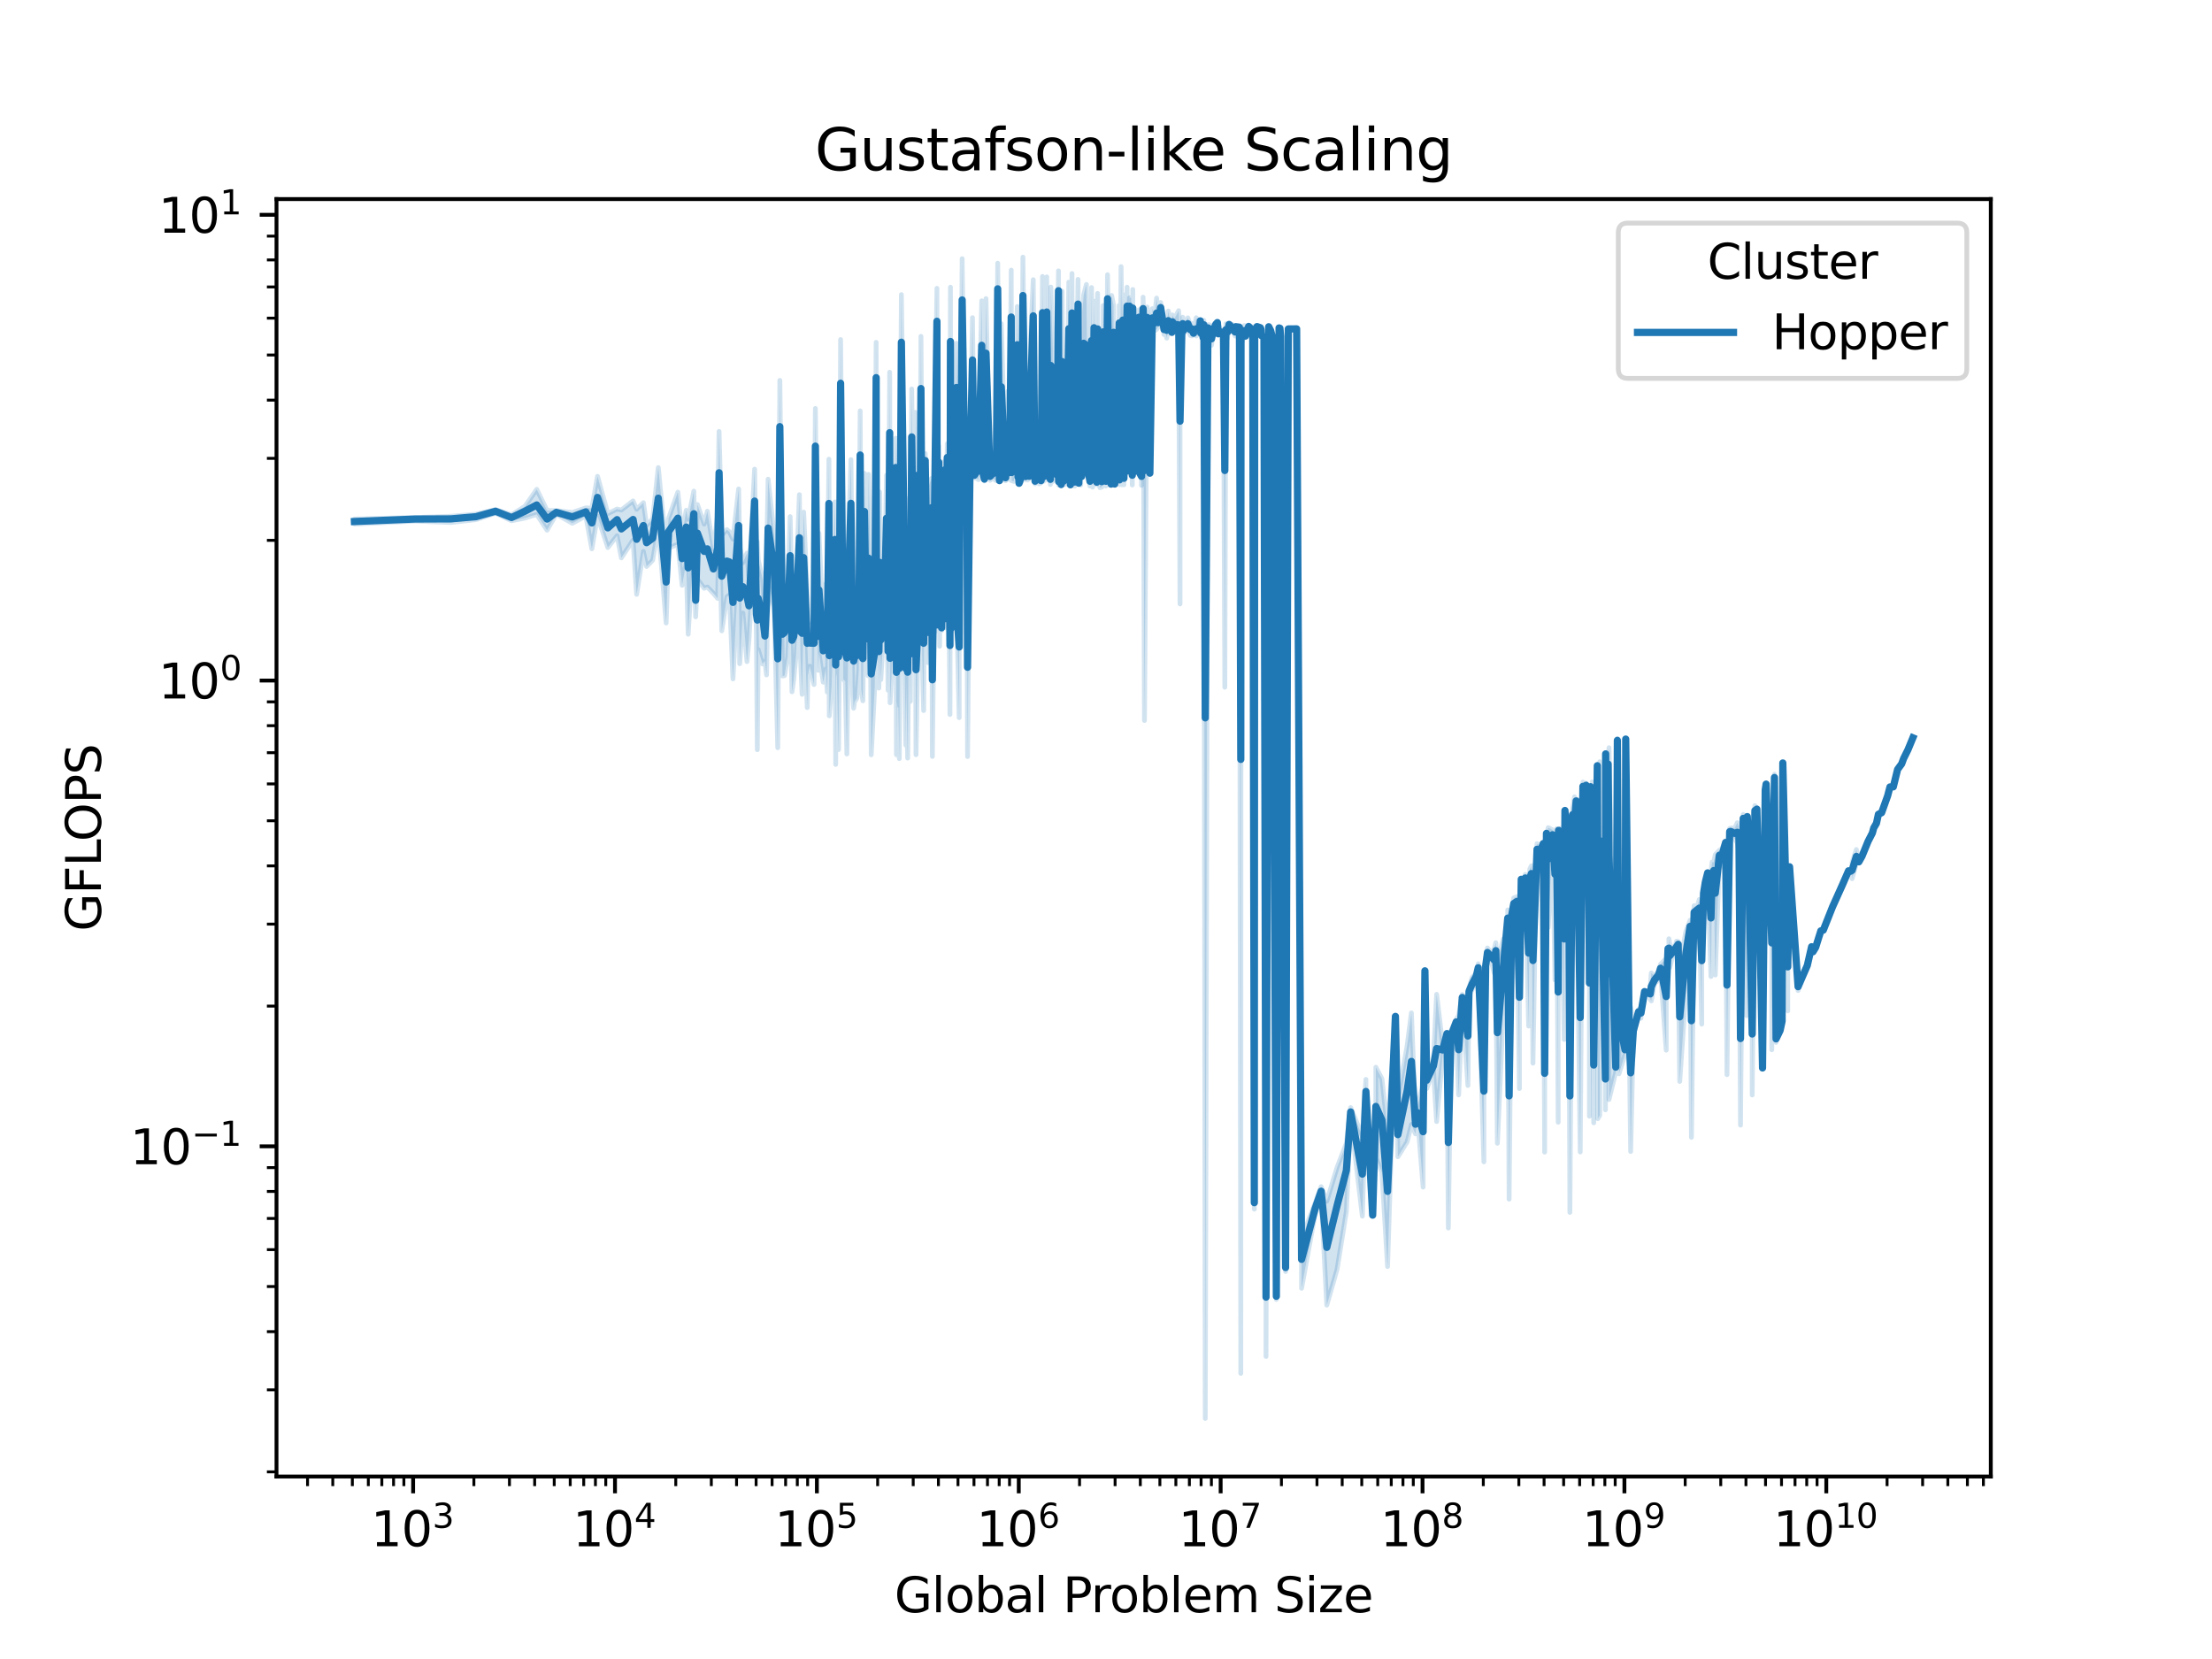 <?xml version="1.0" encoding="utf-8" standalone="no"?>
<!DOCTYPE svg PUBLIC "-//W3C//DTD SVG 1.1//EN"
  "http://www.w3.org/Graphics/SVG/1.1/DTD/svg11.dtd">
<svg xmlns:xlink="http://www.w3.org/1999/xlink" width="460.8pt" height="345.6pt" viewBox="0 0 460.8 345.6" xmlns="http://www.w3.org/2000/svg" version="1.1">
 <defs>
  <style type="text/css">*{stroke-linejoin: round; stroke-linecap: butt}</style>
 </defs>
 <g id="figure_1">
  <g id="patch_1">
   <path d="M 0 345.6 
L 460.8 345.6 
L 460.8 0 
L 0 0 
z
" style="fill: #ffffff"/>
  </g>
  <g id="axes_1">
   <g id="patch_2">
    <path d="M 57.6 307.584 
L 414.72 307.584 
L 414.72 41.472 
L 57.6 41.472 
z
" style="fill: #ffffff"/>
   </g>
   <g id="PolyCollection_1">
    <path d="M 73.833 108.129 
L 73.833 109.162 
L 86.493 108.546 
L 93.899 108.846 
L 99.153 108.251 
L 103.229 106.905 
L 106.559 108.482 
L 109.374 107.919 
L 111.813 107.152 
L 113.964 110.446 
L 115.889 107.11 
L 119.219 109.008 
L 122.034 107.506 
L 123.294 114.33 
L 124.473 107.513 
L 126.625 114.065 
L 128.549 111.595 
L 129.44 116.214 
L 131.879 112.507 
L 132.625 123.816 
L 134.03 114.867 
L 134.694 118.012 
L 135.955 116.726 
L 137.133 109.887 
L 138.77 129.783 
L 139.285 114.176 
L 141.209 113.363 
L 142.1 121.927 
L 142.95 117.234 
L 143.36 132.118 
L 144.539 112.266 
L 144.916 128.504 
L 145.285 120.642 
L 146.69 122.544 
L 147.355 122.285 
L 148.615 123.592 
L 149.506 124.655 
L 149.794 107.356 
L 150.356 131.404 
L 151.43 124.346 
L 151.945 123.928 
L 152.69 141.431 
L 153.869 118.232 
L 154.096 138.269 
L 154.76 127.688 
L 155.61 137.829 
L 156.02 133.242 
L 157.199 112.422 
L 157.576 132.439 
L 157.761 156.185 
L 157.945 135.294 
L 158.836 138.305 
L 159.35 137.712 
L 159.686 140.605 
L 160.015 121.443 
L 161.275 126.454 
L 162.02 155.766 
L 162.166 136.378 
L 162.454 99.821 
L 163.016 140.815 
L 163.426 140.745 
L 164.09 136.823 
L 164.605 125.248 
L 164.982 144.114 
L 165.351 141.48 
L 165.831 136.456 
L 166.529 122.909 
L 166.756 136.73 
L 167.091 144.641 
L 167.42 127.17 
L 168.166 147.409 
L 168.27 140.799 
L 168.681 138.762 
L 169.572 142.599 
L 169.859 102.379 
L 170.236 129.525 
L 170.421 139.635 
L 170.605 136.013 
L 171.496 142.11 
L 172.011 139.356 
L 172.346 144.183 
L 172.675 115.762 
L 172.756 149.119 
L 173.237 142.934 
L 173.935 122.122 
L 174.087 159.243 
L 174.162 141.035 
L 174.312 140.333 
L 174.681 156.162 
L 174.826 139.058 
L 175.114 90.613 
L 175.676 141.521 
L 176.086 141.958 
L 176.421 157.073 
L 176.751 131.014 
L 177.265 114.818 
L 177.642 144.689 
L 177.827 147.53 
L 178.011 146.209 
L 178.491 145.433 
L 178.902 139.595 
L 179.189 106.938 
L 179.416 143.637 
L 179.751 146 
L 180.081 115.804 
L 180.457 130.809 
L 180.826 140.759 
L 180.93 136.187 
L 181.341 135.209 
L 181.492 157.246 
L 182.232 142.931 
L 182.519 87.781 
L 182.567 140.316 
L 182.896 129.806 
L 183.082 143.341 
L 183.265 133.121 
L 183.492 141.586 
L 184.156 130.028 
L 184.671 119.515 
L 185.006 143.791 
L 185.047 141.063 
L 185.335 104.118 
L 185.416 146.406 
L 185.897 137.447 
L 186.595 105.133 
L 186.747 157.23 
L 186.822 146.271 
L 186.972 147.347 
L 187.157 147.425 
L 187.341 158.031 
L 187.486 130.516 
L 187.774 82.544 
L 188.336 131.728 
L 188.713 155.234 
L 188.746 141.681 
L 189.082 157.927 
L 189.411 124.069 
L 189.638 146.11 
L 189.925 102.103 
L 190.487 137.727 
L 190.671 118.179 
L 190.822 157.225 
L 191.151 137.503 
L 191.562 138.451 
L 191.85 93.709 
L 192.076 135.062 
L 192.412 148.021 
L 192.741 97.361 
L 193.303 138.026 
L 193.486 131.496 
L 193.59 123.883 
L 194.001 112.647 
L 194.152 130.902 
L 194.228 157.58 
L 195.18 75.004 
L 195.227 131.404 
L 195.556 99.337 
L 195.742 134.625 
L 195.925 112.155 
L 196.152 131.363 
L 196.816 99.413 
L 196.968 130.776 
L 197.331 98.006 
L 197.666 121.515 
L 197.893 148.847 
L 197.995 86.012 
L 198.076 131.716 
L 199.255 91.222 
L 199.407 131.696 
L 199.817 149.506 
L 199.817 127.573 
L 199.817 127.573 
L 199.407 126.46 
L 199.255 71.526 
L 198.076 130.292 
L 197.995 59.826 
L 197.893 127.151 
L 197.666 96.152 
L 197.331 92.457 
L 196.968 127.065 
L 196.816 95.99 
L 196.152 130.237 
L 195.925 97.283 
L 195.742 106.187 
L 195.556 92.904 
L 195.227 128.99 
L 195.18 60.066 
L 194.228 130.061 
L 194.152 126.971 
L 194.001 99.702 
L 193.59 101.023 
L 193.486 128.576 
L 193.303 128.088 
L 192.741 94.493 
L 192.412 128.299 
L 192.076 100.057 
L 191.85 70.073 
L 191.562 128.504 
L 191.151 127.866 
L 190.822 127.085 
L 190.671 85.898 
L 190.487 127.864 
L 189.925 81.02 
L 189.638 128.248 
L 189.411 103.702 
L 189.082 127.495 
L 188.746 129.192 
L 188.713 127.751 
L 188.336 102.352 
L 187.774 61.37 
L 187.486 107.621 
L 187.341 126.31 
L 187.157 128.078 
L 186.972 127.399 
L 186.822 128.948 
L 186.747 127.892 
L 186.595 91.295 
L 185.897 128.413 
L 185.416 129.474 
L 185.335 77.54 
L 185.047 127.98 
L 185.006 129.452 
L 184.671 99.004 
L 184.156 128.459 
L 183.492 128.908 
L 183.265 102.502 
L 183.082 129.434 
L 182.896 105.741 
L 182.567 127.455 
L 182.519 71.314 
L 182.232 129.494 
L 181.492 128.382 
L 181.341 116.212 
L 180.93 98.819 
L 180.826 127.171 
L 180.457 128.186 
L 180.081 98.609 
L 179.751 130.424 
L 179.416 131.206 
L 179.189 85.594 
L 178.902 126.992 
L 178.491 129.425 
L 178.011 129.383 
L 177.827 128.864 
L 177.642 128.378 
L 177.265 95.744 
L 176.751 112.926 
L 176.421 123.629 
L 176.086 131.057 
L 175.676 129.69 
L 175.114 70.735 
L 174.826 129.435 
L 174.681 123.615 
L 174.312 126.656 
L 174.162 125.913 
L 174.087 124.712 
L 173.935 104.569 
L 173.237 126.319 
L 172.756 127.102 
L 172.675 95.647 
L 172.346 127.827 
L 172.011 121.655 
L 171.496 130.645 
L 170.605 111.073 
L 170.421 127.344 
L 170.236 124.547 
L 169.859 85.091 
L 169.572 127.908 
L 168.681 129.694 
L 168.27 126.383 
L 168.166 124.028 
L 167.42 106.687 
L 167.091 123.452 
L 166.756 127.415 
L 166.529 103.048 
L 165.831 121.889 
L 165.351 125.215 
L 164.982 125.259 
L 164.605 107.626 
L 164.09 124.555 
L 163.426 124.805 
L 163.016 124.931 
L 162.454 79.234 
L 162.166 125.71 
L 162.02 124.42 
L 161.275 111.514 
L 160.015 99.823 
L 159.686 116.597 
L 159.35 127.885 
L 158.836 120.475 
L 157.945 116.626 
L 157.761 112.848 
L 157.576 124.849 
L 157.199 97.733 
L 156.02 120.273 
L 155.61 115.219 
L 154.76 117.202 
L 154.096 113.941 
L 153.869 101.858 
L 152.69 112.319 
L 151.945 110.796 
L 151.43 110.339 
L 150.356 111.47 
L 149.794 89.865 
L 149.506 107.315 
L 148.615 114.352 
L 147.355 106.504 
L 146.69 109.176 
L 145.285 105.096 
L 144.916 122.177 
L 144.539 102.307 
L 143.36 108.172 
L 142.95 106.302 
L 142.1 111.473 
L 141.209 102.521 
L 139.285 107.964 
L 138.77 114.182 
L 137.133 97.412 
L 135.955 108.152 
L 134.694 109.413 
L 134.03 104.714 
L 132.625 106.101 
L 131.879 104.349 
L 129.44 106.249 
L 128.549 106.046 
L 126.625 106.994 
L 124.473 99.224 
L 123.294 105.88 
L 122.034 105.807 
L 119.219 106.762 
L 115.889 106.357 
L 113.964 106.347 
L 111.813 101.939 
L 109.374 105.462 
L 106.559 107.242 
L 103.229 106.162 
L 99.153 107.111 
L 93.899 107.55 
L 86.493 107.807 
L 73.833 108.129 
z
" clip-path="url(#p44cb647b2c)" style="fill: #1f77b4; fill-opacity: 0.2; stroke: #1f77b4; stroke-opacity: 0.2"/>
    <path d="M 200.146 96.154 
L 200.146 98.265 
L 200.434 73.281 
L 200.996 99.292 
L 201.407 98.849 
L 201.558 157.607 
L 202.071 99.301 
L 202.585 86.241 
L 202.962 99.553 
L 203.331 99.575 
L 203.812 99.923 
L 204.51 82.899 
L 204.737 99.591 
L 205.072 100.204 
L 205.401 88.679 
L 206.146 98.321 
L 206.25 100.05 
L 206.661 99.594 
L 207.552 100.133 
L 207.84 67.657 
L 208.216 100.369 
L 208.402 99.84 
L 208.585 98.996 
L 209.476 100.159 
L 209.991 99.507 
L 210.326 99.91 
L 210.655 78.474 
L 210.737 100.145 
L 211.217 100.282 
L 211.915 81.424 
L 211.915 63.857 
L 211.915 63.857 
L 211.217 95.296 
L 210.737 96.869 
L 210.655 56.262 
L 210.326 96.468 
L 209.991 81.464 
L 209.476 98.847 
L 208.585 67.432 
L 208.402 95.477 
L 208.216 99.993 
L 207.84 54.821 
L 207.552 95.589 
L 206.661 97.55 
L 206.25 98.123 
L 206.146 97.199 
L 205.401 62.202 
L 205.072 99.307 
L 204.737 96.975 
L 204.51 62.67 
L 203.812 96.231 
L 203.331 97.385 
L 202.962 98.455 
L 202.585 66.173 
L 202.071 95.129 
L 201.558 126.152 
L 201.407 92.017 
L 200.996 98.264 
L 200.434 53.89 
L 200.146 96.154 
z
" clip-path="url(#p44cb647b2c)" style="fill: #1f77b4; fill-opacity: 0.2; stroke: #1f77b4; stroke-opacity: 0.2"/>
    <path d="M 212.142 94.573 
L 212.142 100.084 
L 212.292 100.737 
L 212.661 100.375 
L 212.807 100.368 
L 213.094 73.308 
L 213.656 99.932 
L 214.067 100.005 
L 214.402 99.72 
L 214.731 92.237 
L 215.245 75.944 
L 215.622 100.798 
L 215.807 100.002 
L 215.991 100.289 
L 216.472 100.793 
L 216.882 100.595 
L 217.17 74.496 
L 217.397 100.259 
L 217.732 100.02 
L 218.061 75.582 
L 218.061 57.685 
L 218.061 57.685 
L 217.732 98.487 
L 217.397 98.36 
L 217.17 57.589 
L 216.882 99.488 
L 216.472 98.933 
L 215.991 97.513 
L 215.807 96.823 
L 215.622 99.691 
L 215.245 58.26 
L 214.731 69.834 
L 214.402 98.719 
L 214.067 97.405 
L 213.656 98.64 
L 213.094 53.568 
L 212.807 97.621 
L 212.661 98.777 
L 212.292 100.589 
L 212.142 94.573 
z
" clip-path="url(#p44cb647b2c)" style="fill: #1f77b4; fill-opacity: 0.2; stroke: #1f77b4; stroke-opacity: 0.2"/>
    <path d="M 218.807 98.82 
L 218.807 100.925 
L 218.911 100.547 
L 219.321 100.234 
L 219.321 72.558 
L 219.321 72.558 
L 218.911 59.802 
L 218.807 98.82 
z
" clip-path="url(#p44cb647b2c)" style="fill: #1f77b4; fill-opacity: 0.2; stroke: #1f77b4; stroke-opacity: 0.2"/>
    <path d="M 220.212 97.585 
L 220.212 100.163 
L 220.5 66.061 
L 220.547 101.063 
L 220.876 99.165 
L 221.062 101.225 
L 221.245 90.935 
L 221.472 100.972 
L 222.137 100.857 
L 222.651 81.342 
L 222.986 101.241 
L 223.028 99.482 
L 223.315 75.813 
L 223.397 99.144 
L 223.877 101.275 
L 224.576 70.547 
L 224.576 58.196 
L 224.576 58.196 
L 223.877 99.393 
L 223.397 96.918 
L 223.315 56.974 
L 223.028 96.9 
L 222.986 100.755 
L 222.651 58.775 
L 222.137 98.656 
L 221.472 98.986 
L 221.245 60.641 
L 221.062 100.652 
L 220.876 65.683 
L 220.547 99.253 
L 220.5 56.429 
L 220.212 97.585 
z
" clip-path="url(#p44cb647b2c)" style="fill: #1f77b4; fill-opacity: 0.2; stroke: #1f77b4; stroke-opacity: 0.2"/>
    <path d="M 224.802 95.747 
L 224.802 99.332 
L 224.952 99.27 
L 225.138 101.041 
L 225.138 96.504 
L 225.138 96.504 
L 224.952 98.79 
L 224.802 95.747 
z
" clip-path="url(#p44cb647b2c)" style="fill: #1f77b4; fill-opacity: 0.2; stroke: #1f77b4; stroke-opacity: 0.2"/>
    <path d="M 225.467 64.921 
L 225.467 93.752 
L 225.754 89.485 
L 226.316 91.725 
L 226.693 98.86 
L 226.727 99.254 
L 227.062 101.249 
L 227.391 87.079 
L 227.618 101.472 
L 227.906 75.238 
L 228.468 100.95 
L 228.651 86.424 
L 228.651 61.125 
L 228.651 61.125 
L 228.468 99.854 
L 227.906 62.716 
L 227.618 96.806 
L 227.391 59.899 
L 227.062 99.298 
L 226.727 97.892 
L 226.693 98.514 
L 226.316 59.251 
L 225.754 61.429 
L 225.467 64.921 
z
" clip-path="url(#p44cb647b2c)" style="fill: #1f77b4; fill-opacity: 0.2; stroke: #1f77b4; stroke-opacity: 0.2"/>
    <path d="M 229.132 98.494 
L 229.132 101.589 
L 229.542 101.471 
L 229.83 76.742 
L 230.057 98.043 
L 230.392 101.238 
L 230.721 69.053 
L 231.283 101.074 
L 231.283 98.516 
L 231.283 98.516 
L 230.721 57.223 
L 230.392 99.302 
L 230.057 68.353 
L 229.83 63.644 
L 229.542 98.686 
L 229.132 98.494 
z
" clip-path="url(#p44cb647b2c)" style="fill: #1f77b4; fill-opacity: 0.2; stroke: #1f77b4; stroke-opacity: 0.2"/>
    <path d="M 231.571 61.548 
L 231.571 88.276 
L 231.981 77.139 
L 231.981 63.66 
L 231.981 63.66 
L 231.571 61.548 
z
" clip-path="url(#p44cb647b2c)" style="fill: #1f77b4; fill-opacity: 0.2; stroke: #1f77b4; stroke-opacity: 0.2"/>
    <path d="M 233.16 63.622 
L 233.16 71.398 
L 233.207 100.959 
L 233.537 95.522 
L 233.722 100.984 
L 233.906 74.307 
L 234.132 100.995 
L 234.797 66.693 
L 234.797 59.824 
L 234.797 59.824 
L 234.132 98.333 
L 233.906 61.344 
L 233.722 68.311 
L 233.537 55.54 
L 233.207 99.008 
L 233.16 63.622 
z
" clip-path="url(#p44cb647b2c)" style="fill: #1f77b4; fill-opacity: 0.2; stroke: #1f77b4; stroke-opacity: 0.2"/>
    <path d="M 235.311 62.045 
L 235.311 65.46 
L 235.646 84.77 
L 235.873 101.036 
L 235.976 67.989 
L 235.976 60.298 
L 235.976 60.298 
L 235.873 97.069 
L 235.646 62.006 
L 235.311 62.045 
z
" clip-path="url(#p44cb647b2c)" style="fill: #1f77b4; fill-opacity: 0.2; stroke: #1f77b4; stroke-opacity: 0.2"/>
    <path d="M 237.236 64.553 
L 237.236 67.43 
L 237.236 64.553 
L 237.236 64.553 
z
" clip-path="url(#p44cb647b2c)" style="fill: #1f77b4; fill-opacity: 0.2; stroke: #1f77b4; stroke-opacity: 0.2"/>
    <path d="M 237.798 97.452 
L 237.798 101.116 
L 237.798 97.452 
L 237.798 97.452 
z
" clip-path="url(#p44cb647b2c)" style="fill: #1f77b4; fill-opacity: 0.2; stroke: #1f77b4; stroke-opacity: 0.2"/>
    <path d="M 238.127 61.91 
L 238.127 66.54 
L 238.414 150.097 
L 238.976 68.197 
L 239.387 68.636 
L 239.387 67.216 
L 239.387 67.216 
L 238.976 63.96 
L 238.414 74.758 
L 238.127 61.91 
z
" clip-path="url(#p44cb647b2c)" style="fill: #1f77b4; fill-opacity: 0.2; stroke: #1f77b4; stroke-opacity: 0.2"/>
    <path d="M 240.051 64.295 
L 240.051 68.202 
L 240.566 68.839 
L 240.942 68.603 
L 241.311 68.069 
L 241.792 65.911 
L 242.49 69.702 
L 242.717 68.681 
L 243.052 70.438 
L 243.381 68.697 
L 244.127 69.362 
L 244.231 68.527 
L 244.641 68.639 
L 245.532 69.387 
L 245.82 125.816 
L 245.82 69.335 
L 245.82 69.335 
L 245.532 64.713 
L 244.641 66.443 
L 244.231 65.603 
L 244.127 69.117 
L 243.381 64.786 
L 243.052 67.647 
L 242.717 67.056 
L 242.49 67.331 
L 241.792 63.012 
L 241.311 65.963 
L 240.942 62.085 
L 240.566 65.588 
L 240.051 64.295 
z
" clip-path="url(#p44cb647b2c)" style="fill: #1f77b4; fill-opacity: 0.2; stroke: #1f77b4; stroke-opacity: 0.2"/>
    <path d="M 246.382 66.081 
L 246.382 68.857 
L 246.566 69.45 
L 247.457 68.558 
L 247.971 69.88 
L 248.307 69.987 
L 248.636 69.56 
L 248.717 69.135 
L 249.198 69.993 
L 249.896 69.423 
L 249.896 67.62 
L 249.896 67.62 
L 249.198 66.177 
L 248.717 69.036 
L 248.636 69.288 
L 248.307 67.374 
L 247.971 67.781 
L 247.457 66.209 
L 246.566 67.889 
L 246.382 66.081 
z
" clip-path="url(#p44cb647b2c)" style="fill: #1f77b4; fill-opacity: 0.2; stroke: #1f77b4; stroke-opacity: 0.2"/>
    <path d="M 250.641 69.358 
L 250.641 71.416 
L 250.787 68.722 
L 251.075 295.488 
L 251.637 69.124 
L 252.047 69.454 
L 252.382 71.919 
L 252.711 69.484 
L 253.226 68.246 
L 253.226 67.281 
L 253.226 67.281 
L 252.711 68.748 
L 252.382 69.3 
L 252.047 67.691 
L 251.637 67.633 
L 251.075 104.296 
L 250.787 66.734 
L 250.641 69.358 
z
" clip-path="url(#p44cb647b2c)" style="fill: #1f77b4; fill-opacity: 0.2; stroke: #1f77b4; stroke-opacity: 0.2"/>
    <path d="M 253.788 69.522 
L 253.788 69.567 
L 253.971 69.603 
L 254.452 69.427 
L 254.863 69.815 
L 255.15 143.164 
L 255.377 70.51 
L 255.712 70.382 
L 256.041 67.675 
L 256.787 69.088 
L 256.891 68.879 
L 257.301 70.017 
L 257.301 68.263 
L 257.301 68.263 
L 256.891 68.657 
L 256.787 67.62 
L 256.041 67.492 
L 255.712 68.116 
L 255.377 67.461 
L 255.15 76.597 
L 254.863 68.934 
L 254.452 68.892 
L 253.971 68.068 
L 253.788 69.522 
z
" clip-path="url(#p44cb647b2c)" style="fill: #1f77b4; fill-opacity: 0.2; stroke: #1f77b4; stroke-opacity: 0.2"/>
    <path d="M 258.193 67.815 
L 258.193 68.548 
L 258.48 286.103 
L 258.528 71.601 
L 259.042 70.496 
L 259.226 69.75 
L 259.226 67.82 
L 259.226 67.82 
L 259.042 68.166 
L 258.528 68.962 
L 258.48 113.592 
L 258.193 67.815 
z
" clip-path="url(#p44cb647b2c)" style="fill: #1f77b4; fill-opacity: 0.2; stroke: #1f77b4; stroke-opacity: 0.2"/>
    <path d="M 260.117 67.948 
L 260.117 68.054 
L 260.632 69.009 
L 260.967 70.054 
L 261.296 251.895 
L 261.377 69.924 
L 261.858 68.129 
L 262.556 68.358 
L 262.556 68.186 
L 262.556 68.186 
L 261.858 67.935 
L 261.377 67.995 
L 261.296 249.224 
L 260.967 69.317 
L 260.632 68.013 
L 260.117 67.948 
z
" clip-path="url(#p44cb647b2c)" style="fill: #1f77b4; fill-opacity: 0.2; stroke: #1f77b4; stroke-opacity: 0.2"/>
    <path d="M 263.118 69.992 
L 263.118 70.028 
L 263.118 69.992 
L 263.118 69.992 
z
" clip-path="url(#p44cb647b2c)" style="fill: #1f77b4; fill-opacity: 0.2; stroke: #1f77b4; stroke-opacity: 0.2"/>
    <path d="M 263.735 259.327 
L 263.735 282.584 
L 264.297 68.251 
L 264.707 69.376 
L 265.042 70.248 
L 265.886 270.7 
L 266.448 68.37 
L 266.448 68.265 
L 266.448 68.265 
L 265.886 269.673 
L 265.042 70.103 
L 264.707 68.4 
L 264.297 67.884 
L 263.735 259.327 
z
" clip-path="url(#p44cb647b2c)" style="fill: #1f77b4; fill-opacity: 0.2; stroke: #1f77b4; stroke-opacity: 0.2"/>
    <path d="M 267.81 263.332 
L 267.81 264.892 
L 268.372 68.54 
L 268.372 68.509 
L 268.372 68.509 
L 267.81 263.332 
z
" clip-path="url(#p44cb647b2c)" style="fill: #1f77b4; fill-opacity: 0.2; stroke: #1f77b4; stroke-opacity: 0.2"/>
    <path d="M 271.14 258.044 
L 271.14 268.378 
L 273.956 252.995 
L 275.216 249.174 
L 276.395 271.884 
L 278.546 264.392 
L 280.47 252.381 
L 281.362 232.875 
L 283.801 253.345 
L 284.546 229.248 
L 284.546 224.863 
L 284.546 224.863 
L 283.801 236.673 
L 281.362 230.724 
L 280.47 238.168 
L 278.546 243.172 
L 276.395 250.242 
L 275.216 247.203 
L 273.956 250.636 
L 271.14 258.044 
z
" clip-path="url(#p44cb647b2c)" style="fill: #1f77b4; fill-opacity: 0.2; stroke: #1f77b4; stroke-opacity: 0.2"/>
    <path d="M 286.616 222.325 
L 286.616 241.101 
L 287.876 244.186 
L 289.055 263.843 
L 290.692 211.936 
L 291.206 240.977 
L 293.131 237.878 
L 294.022 234.239 
L 294.871 236.217 
L 295.282 232.559 
L 296.461 247.299 
L 296.461 225.937 
L 296.461 225.937 
L 295.282 230.473 
L 294.871 232.26 
L 294.022 211.002 
L 293.131 217.862 
L 291.206 228.956 
L 290.692 211.567 
L 289.055 235.418 
L 287.876 224.713 
L 286.616 222.325 
z
" clip-path="url(#p44cb647b2c)" style="fill: #1f77b4; fill-opacity: 0.2; stroke: #1f77b4; stroke-opacity: 0.2"/>
    <path d="M 297.206 223.853 
L 297.206 226.788 
L 298.612 223.009 
L 299.276 233.644 
L 300.536 219.86 
L 301.427 215.602 
L 301.715 255.822 
L 302.277 216.578 
L 303.352 213.398 
L 303.866 228.094 
L 304.612 208.274 
L 305.791 226.132 
L 306.018 207.292 
L 306.682 206.138 
L 307.532 203.889 
L 307.942 202.442 
L 309.121 242.038 
L 309.121 216.102 
L 309.121 216.102 
L 307.942 200.759 
L 307.532 202.808 
L 306.682 203.577 
L 306.018 205.741 
L 305.791 208.528 
L 304.612 207.146 
L 303.866 211.52 
L 303.352 212.341 
L 302.277 214.665 
L 301.715 223.944 
L 301.427 215.035 
L 300.536 217.736 
L 299.276 207.138 
L 298.612 220.998 
L 297.206 223.853 
z
" clip-path="url(#p44cb647b2c)" style="fill: #1f77b4; fill-opacity: 0.2; stroke: #1f77b4; stroke-opacity: 0.2"/>
    <path d="M 309.683 198.213 
L 309.683 200.481 
L 309.866 199.372 
L 310.758 200.73 
L 311.272 202.699 
L 311.607 199.935 
L 311.936 238.156 
L 313.196 209.954 
L 313.196 195.558 
L 313.196 195.558 
L 311.936 200.265 
L 311.607 196.371 
L 311.272 197.667 
L 310.758 198.568 
L 309.866 197.478 
L 309.683 198.213 
z
" clip-path="url(#p44cb647b2c)" style="fill: #1f77b4; fill-opacity: 0.2; stroke: #1f77b4; stroke-opacity: 0.2"/>
    <path d="M 314.088 189.552 
L 314.088 193.269 
L 314.375 249.814 
L 314.937 191.344 
L 315.348 189.955 
L 316.012 188.74 
L 316.526 226.769 
L 316.526 195.826 
L 316.526 195.826 
L 316.012 186.79 
L 315.348 187.051 
L 314.937 189.732 
L 314.375 212.618 
L 314.088 189.552 
z
" clip-path="url(#p44cb647b2c)" style="fill: #1f77b4; fill-opacity: 0.2; stroke: #1f77b4; stroke-opacity: 0.2"/>
    <path d="M 317.272 183.328 
L 317.272 186.232 
L 317.753 183.656 
L 318.451 213.749 
L 318.678 184.399 
L 319.013 183.429 
L 319.342 221.476 
L 320.088 177.751 
L 320.192 178.01 
L 320.602 181.044 
L 321.493 175.923 
L 321.781 240.002 
L 321.781 208.375 
L 321.781 208.375 
L 321.493 175.53 
L 320.602 176.075 
L 320.192 175.738 
L 320.088 177.114 
L 319.342 187.141 
L 319.013 180.369 
L 318.678 181.055 
L 318.451 188.511 
L 317.753 182.15 
L 317.272 183.328 
z
" clip-path="url(#p44cb647b2c)" style="fill: #1f77b4; fill-opacity: 0.2; stroke: #1f77b4; stroke-opacity: 0.2"/>
    <path d="M 322.343 173.106 
L 322.343 182.094 
L 322.526 193.223 
L 323.418 174.633 
L 323.932 204.144 
L 324.267 175.264 
L 324.596 233.781 
L 324.596 186.249 
L 324.596 186.249 
L 324.267 172.647 
L 323.932 173.479 
L 323.418 172.883 
L 322.526 172.402 
L 322.343 173.106 
z
" clip-path="url(#p44cb647b2c)" style="fill: #1f77b4; fill-opacity: 0.2; stroke: #1f77b4; stroke-opacity: 0.2"/>
    <path d="M 325.158 172.555 
L 325.158 174.916 
L 325.857 216.545 
L 325.857 181.52 
L 325.857 181.52 
L 325.158 172.555 
z
" clip-path="url(#p44cb647b2c)" style="fill: #1f77b4; fill-opacity: 0.2; stroke: #1f77b4; stroke-opacity: 0.2"/>
    <path d="M 326.748 170.893 
L 326.748 170.908 
L 327.035 252.559 
L 327.597 171.105 
L 328.008 179.289 
L 328.008 165.99 
L 328.008 165.99 
L 327.597 168.628 
L 327.035 204.879 
L 326.748 170.893 
z
" clip-path="url(#p44cb647b2c)" style="fill: #1f77b4; fill-opacity: 0.2; stroke: #1f77b4; stroke-opacity: 0.2"/>
    <path d="M 328.672 166.596 
L 328.672 199.208 
L 329.187 239.977 
L 329.749 164.737 
L 329.932 168.076 
L 330.413 164.034 
L 330.413 163.142 
L 330.413 163.142 
L 329.932 163.24 
L 329.749 162.91 
L 329.187 190.939 
L 328.672 166.596 
z
" clip-path="url(#p44cb647b2c)" style="fill: #1f77b4; fill-opacity: 0.2; stroke: #1f77b4; stroke-opacity: 0.2"/>
    <path d="M 331.111 186.115 
L 331.111 232.525 
L 331.111 186.115 
L 331.111 186.115 
z
" clip-path="url(#p44cb647b2c)" style="fill: #1f77b4; fill-opacity: 0.2; stroke: #1f77b4; stroke-opacity: 0.2"/>
    <path d="M 331.673 162.881 
L 331.673 175.953 
L 332.002 233.911 
L 332.002 212.119 
L 332.002 212.119 
L 331.673 162.881 
z
" clip-path="url(#p44cb647b2c)" style="fill: #1f77b4; fill-opacity: 0.2; stroke: #1f77b4; stroke-opacity: 0.2"/>
    <path d="M 332.852 161.016 
L 332.852 233.05 
L 333.262 232.332 
L 333.262 158.684 
L 333.262 158.684 
L 332.852 161.016 
z
" clip-path="url(#p44cb647b2c)" style="fill: #1f77b4; fill-opacity: 0.2; stroke: #1f77b4; stroke-opacity: 0.2"/>
    <path d="M 334.441 217.688 
L 334.441 231.196 
L 334.441 217.688 
L 334.441 217.688 
z
" clip-path="url(#p44cb647b2c)" style="fill: #1f77b4; fill-opacity: 0.2; stroke: #1f77b4; stroke-opacity: 0.2"/>
    <path d="M 335.003 157.445 
L 335.003 160.976 
L 335.187 229.054 
L 336.592 223.321 
L 336.927 154.622 
L 337.257 223.697 
L 338.517 219.692 
L 338.517 217.836 
L 338.517 217.836 
L 337.257 203.118 
L 336.927 153.852 
L 336.592 221.299 
L 335.187 155.756 
L 335.003 157.445 
z
" clip-path="url(#p44cb647b2c)" style="fill: #1f77b4; fill-opacity: 0.2; stroke: #1f77b4; stroke-opacity: 0.2"/>
    <path d="M 339.408 216.091 
L 339.408 217.314 
L 339.695 239.872 
L 340.257 215.798 
L 341.332 211.24 
L 341.847 212.121 
L 341.847 209.952 
L 341.847 209.952 
L 341.332 210.315 
L 340.257 213.645 
L 339.695 209.818 
L 339.408 216.091 
z
" clip-path="url(#p44cb647b2c)" style="fill: #1f77b4; fill-opacity: 0.2; stroke: #1f77b4; stroke-opacity: 0.2"/>
    <path d="M 343.771 205.83 
L 343.771 208.179 
L 343.998 208.509 
L 344.662 204.798 
L 345.512 204.236 
L 345.922 202.681 
L 347.101 218.767 
L 347.101 199.659 
L 347.101 199.659 
L 345.922 200.863 
L 345.512 202.389 
L 344.662 203.332 
L 343.998 202.682 
L 343.771 205.83 
z
" clip-path="url(#p44cb647b2c)" style="fill: #1f77b4; fill-opacity: 0.2; stroke: #1f77b4; stroke-opacity: 0.2"/>
    <path d="M 347.663 195.559 
L 347.663 199.57 
L 347.847 201.536 
L 348.738 198.148 
L 349.252 198.487 
L 349.588 197.33 
L 349.917 225.283 
L 351.177 206.887 
L 352.068 194.02 
L 352.356 236.932 
L 352.918 191.464 
L 353.328 189.768 
L 353.992 190.789 
L 354.507 213.351 
L 354.507 190.058 
L 354.507 190.058 
L 353.992 187.382 
L 353.328 189.658 
L 352.918 188.67 
L 352.356 197.123 
L 352.068 191.704 
L 351.177 194.114 
L 349.917 201.257 
L 349.588 196.117 
L 349.252 196.063 
L 348.738 197.846 
L 347.847 196.705 
L 347.663 195.559 
z
" clip-path="url(#p44cb647b2c)" style="fill: #1f77b4; fill-opacity: 0.2; stroke: #1f77b4; stroke-opacity: 0.2"/>
    <path d="M 355.252 183.158 
L 355.252 184.365 
L 355.733 182.062 
L 356.431 203.435 
L 356.658 185.189 
L 356.993 183.097 
L 357.322 203.117 
L 358.172 179.272 
L 358.583 180.471 
L 359.474 175.83 
L 359.761 223.873 
L 360.323 174.182 
L 360.507 173.887 
L 361.398 174.804 
L 361.913 175.604 
L 362.248 177.353 
L 362.577 234.39 
L 363.139 171.329 
L 363.837 211.562 
L 363.837 171.74 
L 363.837 171.74 
L 363.139 169.659 
L 362.577 203.762 
L 362.248 172.213 
L 361.913 171.385 
L 361.398 172.456 
L 360.507 172.52 
L 360.323 172.579 
L 359.761 189.875 
L 359.474 175.177 
L 358.583 176.97 
L 358.172 177.118 
L 357.322 178.041 
L 356.993 179.68 
L 356.658 179.583 
L 356.431 181.871 
L 355.733 181.612 
L 355.252 183.158 
z
" clip-path="url(#p44cb647b2c)" style="fill: #1f77b4; fill-opacity: 0.2; stroke: #1f77b4; stroke-opacity: 0.2"/>
    <path d="M 365.016 198.055 
L 365.016 228.101 
L 365.578 170.18 
L 365.988 168.727 
L 365.988 168.381 
L 365.988 168.381 
L 365.578 167.819 
L 365.016 198.055 
z
" clip-path="url(#p44cb647b2c)" style="fill: #1f77b4; fill-opacity: 0.2; stroke: #1f77b4; stroke-opacity: 0.2"/>
    <path d="M 367.167 222.33 
L 367.167 222.678 
L 367.729 165.205 
L 367.729 163.912 
L 367.729 163.912 
L 367.167 222.33 
z
" clip-path="url(#p44cb647b2c)" style="fill: #1f77b4; fill-opacity: 0.2; stroke: #1f77b4; stroke-opacity: 0.2"/>
    <path d="M 369.091 188.474 
L 369.091 218.682 
L 369.653 162.663 
L 369.983 217.158 
L 369.983 215.995 
L 369.983 215.995 
L 369.653 161.283 
L 369.091 188.474 
z
" clip-path="url(#p44cb647b2c)" style="fill: #1f77b4; fill-opacity: 0.2; stroke: #1f77b4; stroke-opacity: 0.2"/>
    <path d="M 371.243 212.136 
L 371.243 213.347 
L 371.243 212.136 
L 371.243 212.136 
z
" clip-path="url(#p44cb647b2c)" style="fill: #1f77b4; fill-opacity: 0.2; stroke: #1f77b4; stroke-opacity: 0.2"/>
    <path d="M 372.421 187.646 
L 372.421 210.596 
L 372.421 187.646 
L 372.421 187.646 
z
" clip-path="url(#p44cb647b2c)" style="fill: #1f77b4; fill-opacity: 0.2; stroke: #1f77b4; stroke-opacity: 0.2"/>
    <path d="M 374.573 205.045 
L 374.573 206.347 
L 375.237 204.222 
L 376.497 201.153 
L 376.497 201.072 
L 376.497 201.072 
L 375.237 203.976 
L 374.573 205.045 
z
" clip-path="url(#p44cb647b2c)" style="fill: #1f77b4; fill-opacity: 0.2; stroke: #1f77b4; stroke-opacity: 0.2"/>
    <path d="M 377.676 198.192 
L 377.676 198.348 
L 377.676 198.192 
L 377.676 198.192 
z
" clip-path="url(#p44cb647b2c)" style="fill: #1f77b4; fill-opacity: 0.2; stroke: #1f77b4; stroke-opacity: 0.2"/>
    <path d="M 379.313 193.852 
L 379.313 193.973 
L 379.827 194.05 
L 379.827 193.5 
L 379.827 193.5 
L 379.313 193.852 
z
" clip-path="url(#p44cb647b2c)" style="fill: #1f77b4; fill-opacity: 0.2; stroke: #1f77b4; stroke-opacity: 0.2"/>
    <path d="M 382.643 186.636 
L 382.643 187.415 
L 383.903 184.715 
L 385.082 181.57 
L 385.082 181.241 
L 385.082 181.241 
L 383.903 183.515 
L 382.643 186.636 
z
" clip-path="url(#p44cb647b2c)" style="fill: #1f77b4; fill-opacity: 0.2; stroke: #1f77b4; stroke-opacity: 0.2"/>
    <path d="M 385.827 179.635 
L 385.827 183.054 
L 386.718 179.893 
L 387.233 179.693 
L 387.897 178.562 
L 389.157 175.435 
L 390.048 173.885 
L 390.048 173.185 
L 390.048 173.185 
L 389.157 174.936 
L 387.897 178.141 
L 387.233 179.381 
L 386.718 176.966 
L 385.827 179.635 
z
" clip-path="url(#p44cb647b2c)" style="fill: #1f77b4; fill-opacity: 0.2; stroke: #1f77b4; stroke-opacity: 0.2"/>
    <path d="M 390.898 171.406 
L 390.898 171.683 
L 390.898 171.406 
L 390.898 171.406 
z
" clip-path="url(#p44cb647b2c)" style="fill: #1f77b4; fill-opacity: 0.2; stroke: #1f77b4; stroke-opacity: 0.2"/>
    <path d="M 398.304 153.649 
L 398.304 154.137 
L 398.304 153.649 
L 398.304 153.649 
z
" clip-path="url(#p44cb647b2c)" style="fill: #1f77b4; fill-opacity: 0.2; stroke: #1f77b4; stroke-opacity: 0.2"/>
   </g>
   <g id="matplotlib.axis_1">
    <g id="xtick_1">
     <g id="line2d_1">
      <defs>
       <path id="m4c08e20728" d="M 0 0 
L 0 3.5 
" style="stroke: #000000; stroke-width: 0.8"/>
      </defs>
      <g>
       <use xlink:href="#m4c08e20728" x="86.06" y="307.584" style="stroke: #000000; stroke-width: 0.8"/>
      </g>
     </g>
     <g id="text_1">
      <!-- $\mathdefault{10^{3}}$ -->
      <g transform="translate(77.26 322.182)scale(0.1 -0.1)">
       <defs>
        <path id="DejaVuSans-31" d="M 794 531 
L 1825 531 
L 1825 4091 
L 703 3866 
L 703 4441 
L 1819 4666 
L 2450 4666 
L 2450 531 
L 3481 531 
L 3481 0 
L 794 0 
L 794 531 
z
" transform="scale(0.016)"/>
        <path id="DejaVuSans-30" d="M 2034 4250 
Q 1547 4250 1301 3770 
Q 1056 3291 1056 2328 
Q 1056 1369 1301 889 
Q 1547 409 2034 409 
Q 2525 409 2770 889 
Q 3016 1369 3016 2328 
Q 3016 3291 2770 3770 
Q 2525 4250 2034 4250 
z
M 2034 4750 
Q 2819 4750 3233 4129 
Q 3647 3509 3647 2328 
Q 3647 1150 3233 529 
Q 2819 -91 2034 -91 
Q 1250 -91 836 529 
Q 422 1150 422 2328 
Q 422 3509 836 4129 
Q 1250 4750 2034 4750 
z
" transform="scale(0.016)"/>
        <path id="DejaVuSans-33" d="M 2597 2516 
Q 3050 2419 3304 2112 
Q 3559 1806 3559 1356 
Q 3559 666 3084 287 
Q 2609 -91 1734 -91 
Q 1441 -91 1130 -33 
Q 819 25 488 141 
L 488 750 
Q 750 597 1062 519 
Q 1375 441 1716 441 
Q 2309 441 2620 675 
Q 2931 909 2931 1356 
Q 2931 1769 2642 2001 
Q 2353 2234 1838 2234 
L 1294 2234 
L 1294 2753 
L 1863 2753 
Q 2328 2753 2575 2939 
Q 2822 3125 2822 3475 
Q 2822 3834 2567 4026 
Q 2313 4219 1838 4219 
Q 1578 4219 1281 4162 
Q 984 4106 628 3988 
L 628 4550 
Q 988 4650 1302 4700 
Q 1616 4750 1894 4750 
Q 2613 4750 3031 4423 
Q 3450 4097 3450 3541 
Q 3450 3153 3228 2886 
Q 3006 2619 2597 2516 
z
" transform="scale(0.016)"/>
       </defs>
       <use xlink:href="#DejaVuSans-31" transform="translate(0 0.766)"/>
       <use xlink:href="#DejaVuSans-30" transform="translate(63.623 0.766)"/>
       <use xlink:href="#DejaVuSans-33" transform="translate(128.203 39.047)scale(0.7)"/>
      </g>
     </g>
    </g>
    <g id="xtick_2">
     <g id="line2d_2">
      <g>
       <use xlink:href="#m4c08e20728" x="128.116" y="307.584" style="stroke: #000000; stroke-width: 0.8"/>
      </g>
     </g>
     <g id="text_2">
      <!-- $\mathdefault{10^{4}}$ -->
      <g transform="translate(119.316 322.182)scale(0.1 -0.1)">
       <defs>
        <path id="DejaVuSans-34" d="M 2419 4116 
L 825 1625 
L 2419 1625 
L 2419 4116 
z
M 2253 4666 
L 3047 4666 
L 3047 1625 
L 3713 1625 
L 3713 1100 
L 3047 1100 
L 3047 0 
L 2419 0 
L 2419 1100 
L 313 1100 
L 313 1709 
L 2253 4666 
z
" transform="scale(0.016)"/>
       </defs>
       <use xlink:href="#DejaVuSans-31" transform="translate(0 0.684)"/>
       <use xlink:href="#DejaVuSans-30" transform="translate(63.623 0.684)"/>
       <use xlink:href="#DejaVuSans-34" transform="translate(128.203 38.966)scale(0.7)"/>
      </g>
     </g>
    </g>
    <g id="xtick_3">
     <g id="line2d_3">
      <g>
       <use xlink:href="#m4c08e20728" x="170.172" y="307.584" style="stroke: #000000; stroke-width: 0.8"/>
      </g>
     </g>
     <g id="text_3">
      <!-- $\mathdefault{10^{5}}$ -->
      <g transform="translate(161.372 322.182)scale(0.1 -0.1)">
       <defs>
        <path id="DejaVuSans-35" d="M 691 4666 
L 3169 4666 
L 3169 4134 
L 1269 4134 
L 1269 2991 
Q 1406 3038 1543 3061 
Q 1681 3084 1819 3084 
Q 2600 3084 3056 2656 
Q 3513 2228 3513 1497 
Q 3513 744 3044 326 
Q 2575 -91 1722 -91 
Q 1428 -91 1123 -41 
Q 819 9 494 109 
L 494 744 
Q 775 591 1075 516 
Q 1375 441 1709 441 
Q 2250 441 2565 725 
Q 2881 1009 2881 1497 
Q 2881 1984 2565 2268 
Q 2250 2553 1709 2553 
Q 1456 2553 1204 2497 
Q 953 2441 691 2322 
L 691 4666 
z
" transform="scale(0.016)"/>
       </defs>
       <use xlink:href="#DejaVuSans-31" transform="translate(0 0.684)"/>
       <use xlink:href="#DejaVuSans-30" transform="translate(63.623 0.684)"/>
       <use xlink:href="#DejaVuSans-35" transform="translate(128.203 38.966)scale(0.7)"/>
      </g>
     </g>
    </g>
    <g id="xtick_4">
     <g id="line2d_4">
      <g>
       <use xlink:href="#m4c08e20728" x="212.228" y="307.584" style="stroke: #000000; stroke-width: 0.8"/>
      </g>
     </g>
     <g id="text_4">
      <!-- $\mathdefault{10^{6}}$ -->
      <g transform="translate(203.428 322.182)scale(0.1 -0.1)">
       <defs>
        <path id="DejaVuSans-36" d="M 2113 2584 
Q 1688 2584 1439 2293 
Q 1191 2003 1191 1497 
Q 1191 994 1439 701 
Q 1688 409 2113 409 
Q 2538 409 2786 701 
Q 3034 994 3034 1497 
Q 3034 2003 2786 2293 
Q 2538 2584 2113 2584 
z
M 3366 4563 
L 3366 3988 
Q 3128 4100 2886 4159 
Q 2644 4219 2406 4219 
Q 1781 4219 1451 3797 
Q 1122 3375 1075 2522 
Q 1259 2794 1537 2939 
Q 1816 3084 2150 3084 
Q 2853 3084 3261 2657 
Q 3669 2231 3669 1497 
Q 3669 778 3244 343 
Q 2819 -91 2113 -91 
Q 1303 -91 875 529 
Q 447 1150 447 2328 
Q 447 3434 972 4092 
Q 1497 4750 2381 4750 
Q 2619 4750 2861 4703 
Q 3103 4656 3366 4563 
z
" transform="scale(0.016)"/>
       </defs>
       <use xlink:href="#DejaVuSans-31" transform="translate(0 0.766)"/>
       <use xlink:href="#DejaVuSans-30" transform="translate(63.623 0.766)"/>
       <use xlink:href="#DejaVuSans-36" transform="translate(128.203 39.047)scale(0.7)"/>
      </g>
     </g>
    </g>
    <g id="xtick_5">
     <g id="line2d_5">
      <g>
       <use xlink:href="#m4c08e20728" x="254.284" y="307.584" style="stroke: #000000; stroke-width: 0.8"/>
      </g>
     </g>
     <g id="text_5">
      <!-- $\mathdefault{10^{7}}$ -->
      <g transform="translate(245.484 322.182)scale(0.1 -0.1)">
       <defs>
        <path id="DejaVuSans-37" d="M 525 4666 
L 3525 4666 
L 3525 4397 
L 1831 0 
L 1172 0 
L 2766 4134 
L 525 4134 
L 525 4666 
z
" transform="scale(0.016)"/>
       </defs>
       <use xlink:href="#DejaVuSans-31" transform="translate(0 0.684)"/>
       <use xlink:href="#DejaVuSans-30" transform="translate(63.623 0.684)"/>
       <use xlink:href="#DejaVuSans-37" transform="translate(128.203 38.966)scale(0.7)"/>
      </g>
     </g>
    </g>
    <g id="xtick_6">
     <g id="line2d_6">
      <g>
       <use xlink:href="#m4c08e20728" x="296.34" y="307.584" style="stroke: #000000; stroke-width: 0.8"/>
      </g>
     </g>
     <g id="text_6">
      <!-- $\mathdefault{10^{8}}$ -->
      <g transform="translate(287.54 322.182)scale(0.1 -0.1)">
       <defs>
        <path id="DejaVuSans-38" d="M 2034 2216 
Q 1584 2216 1326 1975 
Q 1069 1734 1069 1313 
Q 1069 891 1326 650 
Q 1584 409 2034 409 
Q 2484 409 2743 651 
Q 3003 894 3003 1313 
Q 3003 1734 2745 1975 
Q 2488 2216 2034 2216 
z
M 1403 2484 
Q 997 2584 770 2862 
Q 544 3141 544 3541 
Q 544 4100 942 4425 
Q 1341 4750 2034 4750 
Q 2731 4750 3128 4425 
Q 3525 4100 3525 3541 
Q 3525 3141 3298 2862 
Q 3072 2584 2669 2484 
Q 3125 2378 3379 2068 
Q 3634 1759 3634 1313 
Q 3634 634 3220 271 
Q 2806 -91 2034 -91 
Q 1263 -91 848 271 
Q 434 634 434 1313 
Q 434 1759 690 2068 
Q 947 2378 1403 2484 
z
M 1172 3481 
Q 1172 3119 1398 2916 
Q 1625 2713 2034 2713 
Q 2441 2713 2670 2916 
Q 2900 3119 2900 3481 
Q 2900 3844 2670 4047 
Q 2441 4250 2034 4250 
Q 1625 4250 1398 4047 
Q 1172 3844 1172 3481 
z
" transform="scale(0.016)"/>
       </defs>
       <use xlink:href="#DejaVuSans-31" transform="translate(0 0.766)"/>
       <use xlink:href="#DejaVuSans-30" transform="translate(63.623 0.766)"/>
       <use xlink:href="#DejaVuSans-38" transform="translate(128.203 39.047)scale(0.7)"/>
      </g>
     </g>
    </g>
    <g id="xtick_7">
     <g id="line2d_7">
      <g>
       <use xlink:href="#m4c08e20728" x="338.396" y="307.584" style="stroke: #000000; stroke-width: 0.8"/>
      </g>
     </g>
     <g id="text_7">
      <!-- $\mathdefault{10^{9}}$ -->
      <g transform="translate(329.596 322.182)scale(0.1 -0.1)">
       <defs>
        <path id="DejaVuSans-39" d="M 703 97 
L 703 672 
Q 941 559 1184 500 
Q 1428 441 1663 441 
Q 2288 441 2617 861 
Q 2947 1281 2994 2138 
Q 2813 1869 2534 1725 
Q 2256 1581 1919 1581 
Q 1219 1581 811 2004 
Q 403 2428 403 3163 
Q 403 3881 828 4315 
Q 1253 4750 1959 4750 
Q 2769 4750 3195 4129 
Q 3622 3509 3622 2328 
Q 3622 1225 3098 567 
Q 2575 -91 1691 -91 
Q 1453 -91 1209 -44 
Q 966 3 703 97 
z
M 1959 2075 
Q 2384 2075 2632 2365 
Q 2881 2656 2881 3163 
Q 2881 3666 2632 3958 
Q 2384 4250 1959 4250 
Q 1534 4250 1286 3958 
Q 1038 3666 1038 3163 
Q 1038 2656 1286 2365 
Q 1534 2075 1959 2075 
z
" transform="scale(0.016)"/>
       </defs>
       <use xlink:href="#DejaVuSans-31" transform="translate(0 0.766)"/>
       <use xlink:href="#DejaVuSans-30" transform="translate(63.623 0.766)"/>
       <use xlink:href="#DejaVuSans-39" transform="translate(128.203 39.047)scale(0.7)"/>
      </g>
     </g>
    </g>
    <g id="xtick_8">
     <g id="line2d_8">
      <g>
       <use xlink:href="#m4c08e20728" x="380.452" y="307.584" style="stroke: #000000; stroke-width: 0.8"/>
      </g>
     </g>
     <g id="text_8">
      <!-- $\mathdefault{10^{10}}$ -->
      <g transform="translate(369.402 322.182)scale(0.1 -0.1)">
       <use xlink:href="#DejaVuSans-31" transform="translate(0 0.766)"/>
       <use xlink:href="#DejaVuSans-30" transform="translate(63.623 0.766)"/>
       <use xlink:href="#DejaVuSans-31" transform="translate(128.203 39.047)scale(0.7)"/>
       <use xlink:href="#DejaVuSans-30" transform="translate(172.739 39.047)scale(0.7)"/>
      </g>
     </g>
    </g>
    <g id="xtick_9">
     <g id="line2d_9">
      <defs>
       <path id="m8754c85e0f" d="M 0 0 
L 0 2 
" style="stroke: #000000; stroke-width: 0.6"/>
      </defs>
      <g>
       <use xlink:href="#m8754c85e0f" x="64.069" y="307.584" style="stroke: #000000; stroke-width: 0.6"/>
      </g>
     </g>
    </g>
    <g id="xtick_10">
     <g id="line2d_10">
      <g>
       <use xlink:href="#m8754c85e0f" x="69.324" y="307.584" style="stroke: #000000; stroke-width: 0.6"/>
      </g>
     </g>
    </g>
    <g id="xtick_11">
     <g id="line2d_11">
      <g>
       <use xlink:href="#m8754c85e0f" x="73.4" y="307.584" style="stroke: #000000; stroke-width: 0.6"/>
      </g>
     </g>
    </g>
    <g id="xtick_12">
     <g id="line2d_12">
      <g>
       <use xlink:href="#m8754c85e0f" x="76.73" y="307.584" style="stroke: #000000; stroke-width: 0.6"/>
      </g>
     </g>
    </g>
    <g id="xtick_13">
     <g id="line2d_13">
      <g>
       <use xlink:href="#m8754c85e0f" x="79.545" y="307.584" style="stroke: #000000; stroke-width: 0.6"/>
      </g>
     </g>
    </g>
    <g id="xtick_14">
     <g id="line2d_14">
      <g>
       <use xlink:href="#m8754c85e0f" x="81.984" y="307.584" style="stroke: #000000; stroke-width: 0.6"/>
      </g>
     </g>
    </g>
    <g id="xtick_15">
     <g id="line2d_15">
      <g>
       <use xlink:href="#m8754c85e0f" x="84.135" y="307.584" style="stroke: #000000; stroke-width: 0.6"/>
      </g>
     </g>
    </g>
    <g id="xtick_16">
     <g id="line2d_16">
      <g>
       <use xlink:href="#m8754c85e0f" x="98.72" y="307.584" style="stroke: #000000; stroke-width: 0.6"/>
      </g>
     </g>
    </g>
    <g id="xtick_17">
     <g id="line2d_17">
      <g>
       <use xlink:href="#m8754c85e0f" x="106.126" y="307.584" style="stroke: #000000; stroke-width: 0.6"/>
      </g>
     </g>
    </g>
    <g id="xtick_18">
     <g id="line2d_18">
      <g>
       <use xlink:href="#m8754c85e0f" x="111.38" y="307.584" style="stroke: #000000; stroke-width: 0.6"/>
      </g>
     </g>
    </g>
    <g id="xtick_19">
     <g id="line2d_19">
      <g>
       <use xlink:href="#m8754c85e0f" x="115.456" y="307.584" style="stroke: #000000; stroke-width: 0.6"/>
      </g>
     </g>
    </g>
    <g id="xtick_20">
     <g id="line2d_20">
      <g>
       <use xlink:href="#m8754c85e0f" x="118.786" y="307.584" style="stroke: #000000; stroke-width: 0.6"/>
      </g>
     </g>
    </g>
    <g id="xtick_21">
     <g id="line2d_21">
      <g>
       <use xlink:href="#m8754c85e0f" x="121.601" y="307.584" style="stroke: #000000; stroke-width: 0.6"/>
      </g>
     </g>
    </g>
    <g id="xtick_22">
     <g id="line2d_22">
      <g>
       <use xlink:href="#m8754c85e0f" x="124.04" y="307.584" style="stroke: #000000; stroke-width: 0.6"/>
      </g>
     </g>
    </g>
    <g id="xtick_23">
     <g id="line2d_23">
      <g>
       <use xlink:href="#m8754c85e0f" x="126.191" y="307.584" style="stroke: #000000; stroke-width: 0.6"/>
      </g>
     </g>
    </g>
    <g id="xtick_24">
     <g id="line2d_24">
      <g>
       <use xlink:href="#m8754c85e0f" x="140.776" y="307.584" style="stroke: #000000; stroke-width: 0.6"/>
      </g>
     </g>
    </g>
    <g id="xtick_25">
     <g id="line2d_25">
      <g>
       <use xlink:href="#m8754c85e0f" x="148.182" y="307.584" style="stroke: #000000; stroke-width: 0.6"/>
      </g>
     </g>
    </g>
    <g id="xtick_26">
     <g id="line2d_26">
      <g>
       <use xlink:href="#m8754c85e0f" x="153.436" y="307.584" style="stroke: #000000; stroke-width: 0.6"/>
      </g>
     </g>
    </g>
    <g id="xtick_27">
     <g id="line2d_27">
      <g>
       <use xlink:href="#m8754c85e0f" x="157.512" y="307.584" style="stroke: #000000; stroke-width: 0.6"/>
      </g>
     </g>
    </g>
    <g id="xtick_28">
     <g id="line2d_28">
      <g>
       <use xlink:href="#m8754c85e0f" x="160.842" y="307.584" style="stroke: #000000; stroke-width: 0.6"/>
      </g>
     </g>
    </g>
    <g id="xtick_29">
     <g id="line2d_29">
      <g>
       <use xlink:href="#m8754c85e0f" x="163.657" y="307.584" style="stroke: #000000; stroke-width: 0.6"/>
      </g>
     </g>
    </g>
    <g id="xtick_30">
     <g id="line2d_30">
      <g>
       <use xlink:href="#m8754c85e0f" x="166.096" y="307.584" style="stroke: #000000; stroke-width: 0.6"/>
      </g>
     </g>
    </g>
    <g id="xtick_31">
     <g id="line2d_31">
      <g>
       <use xlink:href="#m8754c85e0f" x="168.247" y="307.584" style="stroke: #000000; stroke-width: 0.6"/>
      </g>
     </g>
    </g>
    <g id="xtick_32">
     <g id="line2d_32">
      <g>
       <use xlink:href="#m8754c85e0f" x="182.832" y="307.584" style="stroke: #000000; stroke-width: 0.6"/>
      </g>
     </g>
    </g>
    <g id="xtick_33">
     <g id="line2d_33">
      <g>
       <use xlink:href="#m8754c85e0f" x="190.238" y="307.584" style="stroke: #000000; stroke-width: 0.6"/>
      </g>
     </g>
    </g>
    <g id="xtick_34">
     <g id="line2d_34">
      <g>
       <use xlink:href="#m8754c85e0f" x="195.492" y="307.584" style="stroke: #000000; stroke-width: 0.6"/>
      </g>
     </g>
    </g>
    <g id="xtick_35">
     <g id="line2d_35">
      <g>
       <use xlink:href="#m8754c85e0f" x="199.568" y="307.584" style="stroke: #000000; stroke-width: 0.6"/>
      </g>
     </g>
    </g>
    <g id="xtick_36">
     <g id="line2d_36">
      <g>
       <use xlink:href="#m8754c85e0f" x="202.898" y="307.584" style="stroke: #000000; stroke-width: 0.6"/>
      </g>
     </g>
    </g>
    <g id="xtick_37">
     <g id="line2d_37">
      <g>
       <use xlink:href="#m8754c85e0f" x="205.713" y="307.584" style="stroke: #000000; stroke-width: 0.6"/>
      </g>
     </g>
    </g>
    <g id="xtick_38">
     <g id="line2d_38">
      <g>
       <use xlink:href="#m8754c85e0f" x="208.152" y="307.584" style="stroke: #000000; stroke-width: 0.6"/>
      </g>
     </g>
    </g>
    <g id="xtick_39">
     <g id="line2d_39">
      <g>
       <use xlink:href="#m8754c85e0f" x="210.303" y="307.584" style="stroke: #000000; stroke-width: 0.6"/>
      </g>
     </g>
    </g>
    <g id="xtick_40">
     <g id="line2d_40">
      <g>
       <use xlink:href="#m8754c85e0f" x="224.888" y="307.584" style="stroke: #000000; stroke-width: 0.6"/>
      </g>
     </g>
    </g>
    <g id="xtick_41">
     <g id="line2d_41">
      <g>
       <use xlink:href="#m8754c85e0f" x="232.294" y="307.584" style="stroke: #000000; stroke-width: 0.6"/>
      </g>
     </g>
    </g>
    <g id="xtick_42">
     <g id="line2d_42">
      <g>
       <use xlink:href="#m8754c85e0f" x="237.548" y="307.584" style="stroke: #000000; stroke-width: 0.6"/>
      </g>
     </g>
    </g>
    <g id="xtick_43">
     <g id="line2d_43">
      <g>
       <use xlink:href="#m8754c85e0f" x="241.624" y="307.584" style="stroke: #000000; stroke-width: 0.6"/>
      </g>
     </g>
    </g>
    <g id="xtick_44">
     <g id="line2d_44">
      <g>
       <use xlink:href="#m8754c85e0f" x="244.954" y="307.584" style="stroke: #000000; stroke-width: 0.6"/>
      </g>
     </g>
    </g>
    <g id="xtick_45">
     <g id="line2d_45">
      <g>
       <use xlink:href="#m8754c85e0f" x="247.769" y="307.584" style="stroke: #000000; stroke-width: 0.6"/>
      </g>
     </g>
    </g>
    <g id="xtick_46">
     <g id="line2d_46">
      <g>
       <use xlink:href="#m8754c85e0f" x="250.208" y="307.584" style="stroke: #000000; stroke-width: 0.6"/>
      </g>
     </g>
    </g>
    <g id="xtick_47">
     <g id="line2d_47">
      <g>
       <use xlink:href="#m8754c85e0f" x="252.359" y="307.584" style="stroke: #000000; stroke-width: 0.6"/>
      </g>
     </g>
    </g>
    <g id="xtick_48">
     <g id="line2d_48">
      <g>
       <use xlink:href="#m8754c85e0f" x="266.944" y="307.584" style="stroke: #000000; stroke-width: 0.6"/>
      </g>
     </g>
    </g>
    <g id="xtick_49">
     <g id="line2d_49">
      <g>
       <use xlink:href="#m8754c85e0f" x="274.35" y="307.584" style="stroke: #000000; stroke-width: 0.6"/>
      </g>
     </g>
    </g>
    <g id="xtick_50">
     <g id="line2d_50">
      <g>
       <use xlink:href="#m8754c85e0f" x="279.604" y="307.584" style="stroke: #000000; stroke-width: 0.6"/>
      </g>
     </g>
    </g>
    <g id="xtick_51">
     <g id="line2d_51">
      <g>
       <use xlink:href="#m8754c85e0f" x="283.68" y="307.584" style="stroke: #000000; stroke-width: 0.6"/>
      </g>
     </g>
    </g>
    <g id="xtick_52">
     <g id="line2d_52">
      <g>
       <use xlink:href="#m8754c85e0f" x="287.01" y="307.584" style="stroke: #000000; stroke-width: 0.6"/>
      </g>
     </g>
    </g>
    <g id="xtick_53">
     <g id="line2d_53">
      <g>
       <use xlink:href="#m8754c85e0f" x="289.825" y="307.584" style="stroke: #000000; stroke-width: 0.6"/>
      </g>
     </g>
    </g>
    <g id="xtick_54">
     <g id="line2d_54">
      <g>
       <use xlink:href="#m8754c85e0f" x="292.264" y="307.584" style="stroke: #000000; stroke-width: 0.6"/>
      </g>
     </g>
    </g>
    <g id="xtick_55">
     <g id="line2d_55">
      <g>
       <use xlink:href="#m8754c85e0f" x="294.416" y="307.584" style="stroke: #000000; stroke-width: 0.6"/>
      </g>
     </g>
    </g>
    <g id="xtick_56">
     <g id="line2d_56">
      <g>
       <use xlink:href="#m8754c85e0f" x="309" y="307.584" style="stroke: #000000; stroke-width: 0.6"/>
      </g>
     </g>
    </g>
    <g id="xtick_57">
     <g id="line2d_57">
      <g>
       <use xlink:href="#m8754c85e0f" x="316.406" y="307.584" style="stroke: #000000; stroke-width: 0.6"/>
      </g>
     </g>
    </g>
    <g id="xtick_58">
     <g id="line2d_58">
      <g>
       <use xlink:href="#m8754c85e0f" x="321.66" y="307.584" style="stroke: #000000; stroke-width: 0.6"/>
      </g>
     </g>
    </g>
    <g id="xtick_59">
     <g id="line2d_59">
      <g>
       <use xlink:href="#m8754c85e0f" x="325.736" y="307.584" style="stroke: #000000; stroke-width: 0.6"/>
      </g>
     </g>
    </g>
    <g id="xtick_60">
     <g id="line2d_60">
      <g>
       <use xlink:href="#m8754c85e0f" x="329.066" y="307.584" style="stroke: #000000; stroke-width: 0.6"/>
      </g>
     </g>
    </g>
    <g id="xtick_61">
     <g id="line2d_61">
      <g>
       <use xlink:href="#m8754c85e0f" x="331.881" y="307.584" style="stroke: #000000; stroke-width: 0.6"/>
      </g>
     </g>
    </g>
    <g id="xtick_62">
     <g id="line2d_62">
      <g>
       <use xlink:href="#m8754c85e0f" x="334.32" y="307.584" style="stroke: #000000; stroke-width: 0.6"/>
      </g>
     </g>
    </g>
    <g id="xtick_63">
     <g id="line2d_63">
      <g>
       <use xlink:href="#m8754c85e0f" x="336.472" y="307.584" style="stroke: #000000; stroke-width: 0.6"/>
      </g>
     </g>
    </g>
    <g id="xtick_64">
     <g id="line2d_64">
      <g>
       <use xlink:href="#m8754c85e0f" x="351.056" y="307.584" style="stroke: #000000; stroke-width: 0.6"/>
      </g>
     </g>
    </g>
    <g id="xtick_65">
     <g id="line2d_65">
      <g>
       <use xlink:href="#m8754c85e0f" x="358.462" y="307.584" style="stroke: #000000; stroke-width: 0.6"/>
      </g>
     </g>
    </g>
    <g id="xtick_66">
     <g id="line2d_66">
      <g>
       <use xlink:href="#m8754c85e0f" x="363.716" y="307.584" style="stroke: #000000; stroke-width: 0.6"/>
      </g>
     </g>
    </g>
    <g id="xtick_67">
     <g id="line2d_67">
      <g>
       <use xlink:href="#m8754c85e0f" x="367.792" y="307.584" style="stroke: #000000; stroke-width: 0.6"/>
      </g>
     </g>
    </g>
    <g id="xtick_68">
     <g id="line2d_68">
      <g>
       <use xlink:href="#m8754c85e0f" x="371.122" y="307.584" style="stroke: #000000; stroke-width: 0.6"/>
      </g>
     </g>
    </g>
    <g id="xtick_69">
     <g id="line2d_69">
      <g>
       <use xlink:href="#m8754c85e0f" x="373.937" y="307.584" style="stroke: #000000; stroke-width: 0.6"/>
      </g>
     </g>
    </g>
    <g id="xtick_70">
     <g id="line2d_70">
      <g>
       <use xlink:href="#m8754c85e0f" x="376.376" y="307.584" style="stroke: #000000; stroke-width: 0.6"/>
      </g>
     </g>
    </g>
    <g id="xtick_71">
     <g id="line2d_71">
      <g>
       <use xlink:href="#m8754c85e0f" x="378.528" y="307.584" style="stroke: #000000; stroke-width: 0.6"/>
      </g>
     </g>
    </g>
    <g id="xtick_72">
     <g id="line2d_72">
      <g>
       <use xlink:href="#m8754c85e0f" x="393.112" y="307.584" style="stroke: #000000; stroke-width: 0.6"/>
      </g>
     </g>
    </g>
    <g id="xtick_73">
     <g id="line2d_73">
      <g>
       <use xlink:href="#m8754c85e0f" x="400.518" y="307.584" style="stroke: #000000; stroke-width: 0.6"/>
      </g>
     </g>
    </g>
    <g id="xtick_74">
     <g id="line2d_74">
      <g>
       <use xlink:href="#m8754c85e0f" x="405.772" y="307.584" style="stroke: #000000; stroke-width: 0.6"/>
      </g>
     </g>
    </g>
    <g id="xtick_75">
     <g id="line2d_75">
      <g>
       <use xlink:href="#m8754c85e0f" x="409.848" y="307.584" style="stroke: #000000; stroke-width: 0.6"/>
      </g>
     </g>
    </g>
    <g id="xtick_76">
     <g id="line2d_76">
      <g>
       <use xlink:href="#m8754c85e0f" x="413.178" y="307.584" style="stroke: #000000; stroke-width: 0.6"/>
      </g>
     </g>
    </g>
    <g id="text_9">
     <!-- Global Problem Size -->
     <g transform="translate(186.328 335.861)scale(0.1 -0.1)">
      <defs>
       <path id="DejaVuSans-47" d="M 3809 666 
L 3809 1919 
L 2778 1919 
L 2778 2438 
L 4434 2438 
L 4434 434 
Q 4069 175 3628 42 
Q 3188 -91 2688 -91 
Q 1594 -91 976 548 
Q 359 1188 359 2328 
Q 359 3472 976 4111 
Q 1594 4750 2688 4750 
Q 3144 4750 3555 4637 
Q 3966 4525 4313 4306 
L 4313 3634 
Q 3963 3931 3569 4081 
Q 3175 4231 2741 4231 
Q 1884 4231 1454 3753 
Q 1025 3275 1025 2328 
Q 1025 1384 1454 906 
Q 1884 428 2741 428 
Q 3075 428 3337 486 
Q 3600 544 3809 666 
z
" transform="scale(0.016)"/>
       <path id="DejaVuSans-6c" d="M 603 4863 
L 1178 4863 
L 1178 0 
L 603 0 
L 603 4863 
z
" transform="scale(0.016)"/>
       <path id="DejaVuSans-6f" d="M 1959 3097 
Q 1497 3097 1228 2736 
Q 959 2375 959 1747 
Q 959 1119 1226 758 
Q 1494 397 1959 397 
Q 2419 397 2687 759 
Q 2956 1122 2956 1747 
Q 2956 2369 2687 2733 
Q 2419 3097 1959 3097 
z
M 1959 3584 
Q 2709 3584 3137 3096 
Q 3566 2609 3566 1747 
Q 3566 888 3137 398 
Q 2709 -91 1959 -91 
Q 1206 -91 779 398 
Q 353 888 353 1747 
Q 353 2609 779 3096 
Q 1206 3584 1959 3584 
z
" transform="scale(0.016)"/>
       <path id="DejaVuSans-62" d="M 3116 1747 
Q 3116 2381 2855 2742 
Q 2594 3103 2138 3103 
Q 1681 3103 1420 2742 
Q 1159 2381 1159 1747 
Q 1159 1113 1420 752 
Q 1681 391 2138 391 
Q 2594 391 2855 752 
Q 3116 1113 3116 1747 
z
M 1159 2969 
Q 1341 3281 1617 3432 
Q 1894 3584 2278 3584 
Q 2916 3584 3314 3078 
Q 3713 2572 3713 1747 
Q 3713 922 3314 415 
Q 2916 -91 2278 -91 
Q 1894 -91 1617 61 
Q 1341 213 1159 525 
L 1159 0 
L 581 0 
L 581 4863 
L 1159 4863 
L 1159 2969 
z
" transform="scale(0.016)"/>
       <path id="DejaVuSans-61" d="M 2194 1759 
Q 1497 1759 1228 1600 
Q 959 1441 959 1056 
Q 959 750 1161 570 
Q 1363 391 1709 391 
Q 2188 391 2477 730 
Q 2766 1069 2766 1631 
L 2766 1759 
L 2194 1759 
z
M 3341 1997 
L 3341 0 
L 2766 0 
L 2766 531 
Q 2569 213 2275 61 
Q 1981 -91 1556 -91 
Q 1019 -91 701 211 
Q 384 513 384 1019 
Q 384 1609 779 1909 
Q 1175 2209 1959 2209 
L 2766 2209 
L 2766 2266 
Q 2766 2663 2505 2880 
Q 2244 3097 1772 3097 
Q 1472 3097 1187 3025 
Q 903 2953 641 2809 
L 641 3341 
Q 956 3463 1253 3523 
Q 1550 3584 1831 3584 
Q 2591 3584 2966 3190 
Q 3341 2797 3341 1997 
z
" transform="scale(0.016)"/>
       <path id="DejaVuSans-20" transform="scale(0.016)"/>
       <path id="DejaVuSans-50" d="M 1259 4147 
L 1259 2394 
L 2053 2394 
Q 2494 2394 2734 2622 
Q 2975 2850 2975 3272 
Q 2975 3691 2734 3919 
Q 2494 4147 2053 4147 
L 1259 4147 
z
M 628 4666 
L 2053 4666 
Q 2838 4666 3239 4311 
Q 3641 3956 3641 3272 
Q 3641 2581 3239 2228 
Q 2838 1875 2053 1875 
L 1259 1875 
L 1259 0 
L 628 0 
L 628 4666 
z
" transform="scale(0.016)"/>
       <path id="DejaVuSans-72" d="M 2631 2963 
Q 2534 3019 2420 3045 
Q 2306 3072 2169 3072 
Q 1681 3072 1420 2755 
Q 1159 2438 1159 1844 
L 1159 0 
L 581 0 
L 581 3500 
L 1159 3500 
L 1159 2956 
Q 1341 3275 1631 3429 
Q 1922 3584 2338 3584 
Q 2397 3584 2469 3576 
Q 2541 3569 2628 3553 
L 2631 2963 
z
" transform="scale(0.016)"/>
       <path id="DejaVuSans-65" d="M 3597 1894 
L 3597 1613 
L 953 1613 
Q 991 1019 1311 708 
Q 1631 397 2203 397 
Q 2534 397 2845 478 
Q 3156 559 3463 722 
L 3463 178 
Q 3153 47 2828 -22 
Q 2503 -91 2169 -91 
Q 1331 -91 842 396 
Q 353 884 353 1716 
Q 353 2575 817 3079 
Q 1281 3584 2069 3584 
Q 2775 3584 3186 3129 
Q 3597 2675 3597 1894 
z
M 3022 2063 
Q 3016 2534 2758 2815 
Q 2500 3097 2075 3097 
Q 1594 3097 1305 2825 
Q 1016 2553 972 2059 
L 3022 2063 
z
" transform="scale(0.016)"/>
       <path id="DejaVuSans-6d" d="M 3328 2828 
Q 3544 3216 3844 3400 
Q 4144 3584 4550 3584 
Q 5097 3584 5394 3201 
Q 5691 2819 5691 2113 
L 5691 0 
L 5113 0 
L 5113 2094 
Q 5113 2597 4934 2840 
Q 4756 3084 4391 3084 
Q 3944 3084 3684 2787 
Q 3425 2491 3425 1978 
L 3425 0 
L 2847 0 
L 2847 2094 
Q 2847 2600 2669 2842 
Q 2491 3084 2119 3084 
Q 1678 3084 1418 2786 
Q 1159 2488 1159 1978 
L 1159 0 
L 581 0 
L 581 3500 
L 1159 3500 
L 1159 2956 
Q 1356 3278 1631 3431 
Q 1906 3584 2284 3584 
Q 2666 3584 2933 3390 
Q 3200 3197 3328 2828 
z
" transform="scale(0.016)"/>
       <path id="DejaVuSans-53" d="M 3425 4513 
L 3425 3897 
Q 3066 4069 2747 4153 
Q 2428 4238 2131 4238 
Q 1616 4238 1336 4038 
Q 1056 3838 1056 3469 
Q 1056 3159 1242 3001 
Q 1428 2844 1947 2747 
L 2328 2669 
Q 3034 2534 3370 2195 
Q 3706 1856 3706 1288 
Q 3706 609 3251 259 
Q 2797 -91 1919 -91 
Q 1588 -91 1214 -16 
Q 841 59 441 206 
L 441 856 
Q 825 641 1194 531 
Q 1563 422 1919 422 
Q 2459 422 2753 634 
Q 3047 847 3047 1241 
Q 3047 1584 2836 1778 
Q 2625 1972 2144 2069 
L 1759 2144 
Q 1053 2284 737 2584 
Q 422 2884 422 3419 
Q 422 4038 858 4394 
Q 1294 4750 2059 4750 
Q 2388 4750 2728 4690 
Q 3069 4631 3425 4513 
z
" transform="scale(0.016)"/>
       <path id="DejaVuSans-69" d="M 603 3500 
L 1178 3500 
L 1178 0 
L 603 0 
L 603 3500 
z
M 603 4863 
L 1178 4863 
L 1178 4134 
L 603 4134 
L 603 4863 
z
" transform="scale(0.016)"/>
       <path id="DejaVuSans-7a" d="M 353 3500 
L 3084 3500 
L 3084 2975 
L 922 459 
L 3084 459 
L 3084 0 
L 275 0 
L 275 525 
L 2438 3041 
L 353 3041 
L 353 3500 
z
" transform="scale(0.016)"/>
      </defs>
      <use xlink:href="#DejaVuSans-47"/>
      <use xlink:href="#DejaVuSans-6c" x="77.49"/>
      <use xlink:href="#DejaVuSans-6f" x="105.273"/>
      <use xlink:href="#DejaVuSans-62" x="166.455"/>
      <use xlink:href="#DejaVuSans-61" x="229.932"/>
      <use xlink:href="#DejaVuSans-6c" x="291.211"/>
      <use xlink:href="#DejaVuSans-20" x="318.994"/>
      <use xlink:href="#DejaVuSans-50" x="350.781"/>
      <use xlink:href="#DejaVuSans-72" x="409.334"/>
      <use xlink:href="#DejaVuSans-6f" x="448.197"/>
      <use xlink:href="#DejaVuSans-62" x="509.379"/>
      <use xlink:href="#DejaVuSans-6c" x="572.855"/>
      <use xlink:href="#DejaVuSans-65" x="600.639"/>
      <use xlink:href="#DejaVuSans-6d" x="662.162"/>
      <use xlink:href="#DejaVuSans-20" x="759.574"/>
      <use xlink:href="#DejaVuSans-53" x="791.361"/>
      <use xlink:href="#DejaVuSans-69" x="854.838"/>
      <use xlink:href="#DejaVuSans-7a" x="882.621"/>
      <use xlink:href="#DejaVuSans-65" x="935.111"/>
     </g>
    </g>
   </g>
   <g id="matplotlib.axis_2">
    <g id="ytick_1">
     <g id="line2d_77">
      <defs>
       <path id="m7ee43f08b3" d="M 0 0 
L -3.5 0 
" style="stroke: #000000; stroke-width: 0.8"/>
      </defs>
      <g>
       <use xlink:href="#m7ee43f08b3" x="57.6" y="238.798" style="stroke: #000000; stroke-width: 0.8"/>
      </g>
     </g>
     <g id="text_10">
      <!-- $\mathdefault{10^{-1}}$ -->
      <g transform="translate(27.1 242.597)scale(0.1 -0.1)">
       <defs>
        <path id="DejaVuSans-2212" d="M 678 2272 
L 4684 2272 
L 4684 1741 
L 678 1741 
L 678 2272 
z
" transform="scale(0.016)"/>
       </defs>
       <use xlink:href="#DejaVuSans-31" transform="translate(0 0.684)"/>
       <use xlink:href="#DejaVuSans-30" transform="translate(63.623 0.684)"/>
       <use xlink:href="#DejaVuSans-2212" transform="translate(128.203 38.966)scale(0.7)"/>
       <use xlink:href="#DejaVuSans-31" transform="translate(186.855 38.966)scale(0.7)"/>
      </g>
     </g>
    </g>
    <g id="ytick_2">
     <g id="line2d_78">
      <g>
       <use xlink:href="#m7ee43f08b3" x="57.6" y="141.773" style="stroke: #000000; stroke-width: 0.8"/>
      </g>
     </g>
     <g id="text_11">
      <!-- $\mathdefault{10^{0}}$ -->
      <g transform="translate(33 145.573)scale(0.1 -0.1)">
       <use xlink:href="#DejaVuSans-31" transform="translate(0 0.766)"/>
       <use xlink:href="#DejaVuSans-30" transform="translate(63.623 0.766)"/>
       <use xlink:href="#DejaVuSans-30" transform="translate(128.203 39.047)scale(0.7)"/>
      </g>
     </g>
    </g>
    <g id="ytick_3">
     <g id="line2d_79">
      <g>
       <use xlink:href="#m7ee43f08b3" x="57.6" y="44.749" style="stroke: #000000; stroke-width: 0.8"/>
      </g>
     </g>
     <g id="text_12">
      <!-- $\mathdefault{10^{1}}$ -->
      <g transform="translate(33 48.548)scale(0.1 -0.1)">
       <use xlink:href="#DejaVuSans-31" transform="translate(0 0.684)"/>
       <use xlink:href="#DejaVuSans-30" transform="translate(63.623 0.684)"/>
       <use xlink:href="#DejaVuSans-31" transform="translate(128.203 38.966)scale(0.7)"/>
      </g>
     </g>
    </g>
    <g id="ytick_4">
     <g id="line2d_80">
      <defs>
       <path id="mecd1d3fb2f" d="M 0 0 
L -2 0 
" style="stroke: #000000; stroke-width: 0.6"/>
      </defs>
      <g>
       <use xlink:href="#mecd1d3fb2f" x="57.6" y="306.615" style="stroke: #000000; stroke-width: 0.6"/>
      </g>
     </g>
    </g>
    <g id="ytick_5">
     <g id="line2d_81">
      <g>
       <use xlink:href="#mecd1d3fb2f" x="57.6" y="289.53" style="stroke: #000000; stroke-width: 0.6"/>
      </g>
     </g>
    </g>
    <g id="ytick_6">
     <g id="line2d_82">
      <g>
       <use xlink:href="#mecd1d3fb2f" x="57.6" y="277.408" style="stroke: #000000; stroke-width: 0.6"/>
      </g>
     </g>
    </g>
    <g id="ytick_7">
     <g id="line2d_83">
      <g>
       <use xlink:href="#mecd1d3fb2f" x="57.6" y="268.005" style="stroke: #000000; stroke-width: 0.6"/>
      </g>
     </g>
    </g>
    <g id="ytick_8">
     <g id="line2d_84">
      <g>
       <use xlink:href="#mecd1d3fb2f" x="57.6" y="260.322" style="stroke: #000000; stroke-width: 0.6"/>
      </g>
     </g>
    </g>
    <g id="ytick_9">
     <g id="line2d_85">
      <g>
       <use xlink:href="#mecd1d3fb2f" x="57.6" y="253.827" style="stroke: #000000; stroke-width: 0.6"/>
      </g>
     </g>
    </g>
    <g id="ytick_10">
     <g id="line2d_86">
      <g>
       <use xlink:href="#mecd1d3fb2f" x="57.6" y="248.2" style="stroke: #000000; stroke-width: 0.6"/>
      </g>
     </g>
    </g>
    <g id="ytick_11">
     <g id="line2d_87">
      <g>
       <use xlink:href="#mecd1d3fb2f" x="57.6" y="243.237" style="stroke: #000000; stroke-width: 0.6"/>
      </g>
     </g>
    </g>
    <g id="ytick_12">
     <g id="line2d_88">
      <g>
       <use xlink:href="#mecd1d3fb2f" x="57.6" y="209.591" style="stroke: #000000; stroke-width: 0.6"/>
      </g>
     </g>
    </g>
    <g id="ytick_13">
     <g id="line2d_89">
      <g>
       <use xlink:href="#mecd1d3fb2f" x="57.6" y="192.505" style="stroke: #000000; stroke-width: 0.6"/>
      </g>
     </g>
    </g>
    <g id="ytick_14">
     <g id="line2d_90">
      <g>
       <use xlink:href="#mecd1d3fb2f" x="57.6" y="180.383" style="stroke: #000000; stroke-width: 0.6"/>
      </g>
     </g>
    </g>
    <g id="ytick_15">
     <g id="line2d_91">
      <g>
       <use xlink:href="#mecd1d3fb2f" x="57.6" y="170.981" style="stroke: #000000; stroke-width: 0.6"/>
      </g>
     </g>
    </g>
    <g id="ytick_16">
     <g id="line2d_92">
      <g>
       <use xlink:href="#mecd1d3fb2f" x="57.6" y="163.298" style="stroke: #000000; stroke-width: 0.6"/>
      </g>
     </g>
    </g>
    <g id="ytick_17">
     <g id="line2d_93">
      <g>
       <use xlink:href="#mecd1d3fb2f" x="57.6" y="156.803" style="stroke: #000000; stroke-width: 0.6"/>
      </g>
     </g>
    </g>
    <g id="ytick_18">
     <g id="line2d_94">
      <g>
       <use xlink:href="#mecd1d3fb2f" x="57.6" y="151.176" style="stroke: #000000; stroke-width: 0.6"/>
      </g>
     </g>
    </g>
    <g id="ytick_19">
     <g id="line2d_95">
      <g>
       <use xlink:href="#mecd1d3fb2f" x="57.6" y="146.213" style="stroke: #000000; stroke-width: 0.6"/>
      </g>
     </g>
    </g>
    <g id="ytick_20">
     <g id="line2d_96">
      <g>
       <use xlink:href="#mecd1d3fb2f" x="57.6" y="112.566" style="stroke: #000000; stroke-width: 0.6"/>
      </g>
     </g>
    </g>
    <g id="ytick_21">
     <g id="line2d_97">
      <g>
       <use xlink:href="#mecd1d3fb2f" x="57.6" y="95.481" style="stroke: #000000; stroke-width: 0.6"/>
      </g>
     </g>
    </g>
    <g id="ytick_22">
     <g id="line2d_98">
      <g>
       <use xlink:href="#mecd1d3fb2f" x="57.6" y="83.359" style="stroke: #000000; stroke-width: 0.6"/>
      </g>
     </g>
    </g>
    <g id="ytick_23">
     <g id="line2d_99">
      <g>
       <use xlink:href="#mecd1d3fb2f" x="57.6" y="73.956" style="stroke: #000000; stroke-width: 0.6"/>
      </g>
     </g>
    </g>
    <g id="ytick_24">
     <g id="line2d_100">
      <g>
       <use xlink:href="#mecd1d3fb2f" x="57.6" y="66.274" style="stroke: #000000; stroke-width: 0.6"/>
      </g>
     </g>
    </g>
    <g id="ytick_25">
     <g id="line2d_101">
      <g>
       <use xlink:href="#mecd1d3fb2f" x="57.6" y="59.778" style="stroke: #000000; stroke-width: 0.6"/>
      </g>
     </g>
    </g>
    <g id="ytick_26">
     <g id="line2d_102">
      <g>
       <use xlink:href="#mecd1d3fb2f" x="57.6" y="54.152" style="stroke: #000000; stroke-width: 0.6"/>
      </g>
     </g>
    </g>
    <g id="ytick_27">
     <g id="line2d_103">
      <g>
       <use xlink:href="#mecd1d3fb2f" x="57.6" y="49.189" style="stroke: #000000; stroke-width: 0.6"/>
      </g>
     </g>
    </g>
    <g id="text_13">
     <!-- GFLOPS -->
     <g transform="translate(21.02 194.008)rotate(-90)scale(0.1 -0.1)">
      <defs>
       <path id="DejaVuSans-46" d="M 628 4666 
L 3309 4666 
L 3309 4134 
L 1259 4134 
L 1259 2759 
L 3109 2759 
L 3109 2228 
L 1259 2228 
L 1259 0 
L 628 0 
L 628 4666 
z
" transform="scale(0.016)"/>
       <path id="DejaVuSans-4c" d="M 628 4666 
L 1259 4666 
L 1259 531 
L 3531 531 
L 3531 0 
L 628 0 
L 628 4666 
z
" transform="scale(0.016)"/>
       <path id="DejaVuSans-4f" d="M 2522 4238 
Q 1834 4238 1429 3725 
Q 1025 3213 1025 2328 
Q 1025 1447 1429 934 
Q 1834 422 2522 422 
Q 3209 422 3611 934 
Q 4013 1447 4013 2328 
Q 4013 3213 3611 3725 
Q 3209 4238 2522 4238 
z
M 2522 4750 
Q 3503 4750 4090 4092 
Q 4678 3434 4678 2328 
Q 4678 1225 4090 567 
Q 3503 -91 2522 -91 
Q 1538 -91 948 565 
Q 359 1222 359 2328 
Q 359 3434 948 4092 
Q 1538 4750 2522 4750 
z
" transform="scale(0.016)"/>
      </defs>
      <use xlink:href="#DejaVuSans-47"/>
      <use xlink:href="#DejaVuSans-46" x="77.49"/>
      <use xlink:href="#DejaVuSans-4c" x="135.01"/>
      <use xlink:href="#DejaVuSans-4f" x="187.098"/>
      <use xlink:href="#DejaVuSans-50" x="265.809"/>
      <use xlink:href="#DejaVuSans-53" x="326.111"/>
     </g>
    </g>
   </g>
   <g id="line2d_104">
    <path d="M 73.833 108.643 
L 86.493 108.123 
L 93.899 108.09 
L 99.153 107.639 
L 103.229 106.5 
L 106.559 107.809 
L 109.374 106.489 
L 111.813 105.19 
L 113.964 108.133 
L 115.889 106.73 
L 119.219 107.685 
L 122.034 106.637 
L 123.294 108.94 
L 124.473 103.621 
L 126.625 109.968 
L 128.549 108.248 
L 129.44 110.185 
L 131.879 108.219 
L 132.625 112.344 
L 134.03 109.485 
L 134.694 113.052 
L 135.955 112.132 
L 137.133 103.774 
L 138.77 121.255 
L 139.285 110.745 
L 141.209 107.943 
L 142.1 116.372 
L 142.95 109.804 
L 143.36 118.301 
L 144.539 107.018 
L 144.916 125.044 
L 145.285 111.069 
L 146.69 114.867 
L 147.355 114.333 
L 148.615 118.522 
L 149.506 114.155 
L 149.794 98.479 
L 150.356 120.033 
L 151.43 116.885 
L 151.945 117.051 
L 152.69 125.487 
L 153.869 109.482 
L 154.096 124.595 
L 154.76 122.216 
L 155.61 124.243 
L 156.02 126.205 
L 157.199 104.382 
L 157.576 127.982 
L 157.761 129.175 
L 157.945 124.658 
L 158.836 128.14 
L 159.35 132.504 
L 159.686 125.626 
L 160.015 110.008 
L 161.275 118.549 
L 162.02 137.243 
L 162.166 130.317 
L 162.454 88.877 
L 163.016 132.116 
L 163.426 131.749 
L 164.09 129.665 
L 164.605 115.76 
L 164.982 133.381 
L 165.351 132.584 
L 165.831 128.014 
L 166.529 112.029 
L 166.756 131.56 
L 167.091 131.931 
L 167.42 116.165 
L 168.166 134.012 
L 168.27 132.461 
L 168.681 133.966 
L 169.572 134.002 
L 169.859 92.936 
L 170.236 127.385 
L 170.421 132.56 
L 170.605 122.898 
L 171.496 135.577 
L 172.011 131.51 
L 172.346 135.185 
L 172.675 104.878 
L 172.756 136.579 
L 173.237 132.737 
L 173.935 112.381 
L 174.087 138.535 
L 174.162 131.593 
L 174.312 131.758 
L 174.681 136.821 
L 174.826 133.827 
L 175.114 79.837 
L 175.676 134.886 
L 176.086 135.848 
L 176.421 137.069 
L 176.751 121.895 
L 177.265 104.848 
L 177.642 135.676 
L 177.827 137.711 
L 178.011 136.812 
L 178.491 136.574 
L 178.902 132.325 
L 179.189 94.782 
L 179.416 136.536 
L 179.751 137.198 
L 180.081 106.558 
L 180.457 129.477 
L 180.826 133.104 
L 180.93 116.272 
L 181.341 125.904 
L 181.492 140.389 
L 182.232 135.821 
L 182.519 78.67 
L 182.567 133.158 
L 182.896 117.513 
L 183.082 135.729 
L 183.265 117.141 
L 183.492 133.317 
L 184.156 129.161 
L 184.671 107.966 
L 185.006 135.665 
L 185.047 132.599 
L 185.335 90.128 
L 185.416 137.139 
L 185.897 131.546 
L 186.595 97.388 
L 186.747 140.058 
L 186.822 136.694 
L 186.972 134.148 
L 187.157 135.873 
L 187.341 139.254 
L 187.774 71.288 
L 188.713 139.29 
L 188.746 134.831 
L 189.082 140.03 
L 189.411 112.61 
L 189.638 136.239 
L 189.925 91.017 
L 190.487 131.512 
L 190.671 99.02 
L 190.822 139.515 
L 191.151 131.464 
L 191.562 132.14 
L 191.85 80.943 
L 192.076 115.58 
L 192.412 134.001 
L 192.741 95.943 
L 193.303 131.737 
L 193.486 130.01 
L 193.59 110.09 
L 194.001 105.782 
L 194.228 141.613 
L 195.18 66.926 
L 195.227 130.18 
L 195.556 96.274 
L 195.742 119.318 
L 195.925 103.028 
L 196.152 130.796 
L 196.816 97.871 
L 196.968 128.879 
L 197.331 95.303 
L 197.666 107.342 
L 197.893 134.468 
L 197.995 71.136 
L 198.076 130.998 
L 199.255 80.714 
L 199.407 128.997 
L 199.817 134.779 
L 200.001 100.004 
L 200.146 97.239 
L 200.434 62.48 
L 200.996 98.806 
L 201.407 96.085 
L 201.558 139.01 
L 202.071 97.491 
L 202.585 74.992 
L 202.962 99.013 
L 203.812 97.796 
L 204.51 71.928 
L 204.737 98.346 
L 205.072 99.802 
L 205.401 73.572 
L 206.25 99.245 
L 206.661 98.768 
L 207.552 98.324 
L 207.84 60.165 
L 208.216 100.121 
L 208.402 97.878 
L 208.585 80.573 
L 209.476 99.523 
L 209.991 92.35 
L 210.326 98.443 
L 210.655 66.043 
L 210.737 98.436 
L 211.217 98.029 
L 211.915 71.807 
L 212.067 99.38 
L 212.142 98.097 
L 212.292 100.681 
L 212.807 99.175 
L 213.094 61.567 
L 213.656 99.274 
L 214.067 98.768 
L 214.402 99.216 
L 214.731 80.604 
L 215.245 65.797 
L 215.622 100.243 
L 215.807 98.045 
L 215.991 98.934 
L 216.472 99.901 
L 216.882 100.115 
L 217.17 65.132 
L 217.397 99.309 
L 217.732 99.114 
L 218.061 64.997 
L 218.438 98.945 
L 218.807 99.859 
L 218.911 76.145 
L 219.321 84.367 
L 219.473 97.237 
L 220.212 98.978 
L 220.5 60.559 
L 220.547 100.344 
L 220.876 79.193 
L 221.062 100.932 
L 221.245 75.308 
L 221.472 100.297 
L 222.137 99.742 
L 222.651 68.478 
L 222.986 100.99 
L 223.028 98.456 
L 223.315 65.198 
L 223.397 98.016 
L 223.877 100.424 
L 224.576 63.348 
L 224.727 100.655 
L 224.802 97.135 
L 224.952 99.029 
L 225.138 98.867 
L 225.321 99.262 
L 225.467 79.276 
L 225.754 71.509 
L 226.316 71.916 
L 226.693 98.687 
L 226.727 98.433 
L 227.062 100.262 
L 227.391 70.952 
L 227.618 98.739 
L 227.906 68.269 
L 228.468 100.451 
L 228.651 68.522 
L 228.803 98.921 
L 229.132 100.013 
L 229.542 100.343 
L 229.83 69.131 
L 230.392 100.259 
L 230.721 62.237 
L 231.283 99.896 
L 231.467 100.852 
L 231.571 72.845 
L 231.981 69.222 
L 232.208 100.838 
L 233.16 67.271 
L 233.207 99.972 
L 233.537 70.957 
L 233.722 82.286 
L 233.906 66.685 
L 234.132 99.643 
L 234.797 63.77 
L 234.948 98.116 
L 235.311 63.782 
L 235.646 71.437 
L 235.873 99.006 
L 235.976 64.179 
L 236.057 98.451 
L 237.236 66.088 
L 237.387 98.5 
L 237.798 99.244 
L 237.981 68.57 
L 238.127 64.282 
L 238.414 98.03 
L 238.976 66.125 
L 239.387 67.762 
L 239.538 98.572 
L 240.051 66.222 
L 240.566 67.286 
L 240.942 65.218 
L 241.311 67.212 
L 241.792 64.066 
L 242.49 68.649 
L 242.717 68.054 
L 243.052 68.813 
L 243.381 66.796 
L 244.127 69.239 
L 244.231 67.039 
L 244.641 67.536 
L 245.532 67.693 
L 245.82 87.742 
L 246.197 69.222 
L 246.382 67.415 
L 246.566 68.839 
L 247.457 67.428 
L 247.971 68.689 
L 248.307 68.512 
L 248.636 69.424 
L 248.717 69.086 
L 249.198 68.492 
L 249.896 68.545 
L 250.047 66.846 
L 250.123 69.371 
L 250.272 68.479 
L 250.641 70.374 
L 250.787 67.658 
L 251.075 149.543 
L 251.637 68.298 
L 252.047 68.578 
L 252.382 70.589 
L 252.711 69.115 
L 253.226 67.608 
L 253.602 67.193 
L 253.788 69.544 
L 253.971 69.013 
L 254.863 69.372 
L 255.15 98.015 
L 255.377 68.674 
L 255.712 69.191 
L 256.041 67.583 
L 256.787 68.348 
L 256.891 68.768 
L 257.301 69.162 
L 257.453 68.048 
L 258.193 68.18 
L 258.48 158.2 
L 258.528 70.261 
L 259.226 68.875 
L 259.453 70.022 
L 260.117 68.001 
L 260.632 68.508 
L 260.967 69.685 
L 261.296 250.539 
L 261.377 68.949 
L 261.858 68.032 
L 262.556 68.272 
L 262.707 68.635 
L 262.783 69.928 
L 263.301 70.159 
L 263.735 270.216 
L 264.297 68.067 
L 264.707 68.886 
L 265.042 70.175 
L 265.886 270.038 
L 266.448 68.317 
L 266.632 68.376 
L 266.783 70.056 
L 267.81 264.054 
L 268.372 68.524 
L 270.113 68.508 
L 271.14 262.346 
L 273.956 251.799 
L 275.216 248.153 
L 276.395 259.854 
L 278.546 251.115 
L 280.47 243.833 
L 281.362 231.637 
L 283.801 244.59 
L 284.546 227.369 
L 285.952 253.138 
L 286.616 230.488 
L 287.876 233.327 
L 289.055 248.184 
L 290.692 211.73 
L 291.206 236.363 
L 293.131 227.253 
L 294.022 221.101 
L 294.871 234.192 
L 295.282 231.789 
L 296.461 235.759 
L 296.837 202.236 
L 297.206 225.033 
L 298.612 222.025 
L 299.276 218.425 
L 300.536 218.733 
L 301.427 215.318 
L 301.715 238.011 
L 302.277 215.744 
L 303.352 212.881 
L 303.866 218.667 
L 304.612 207.792 
L 305.791 215.817 
L 306.018 206.509 
L 306.682 204.951 
L 307.532 203.345 
L 307.942 201.591 
L 309.121 227.304 
L 309.497 201.176 
L 309.866 198.417 
L 311.272 199.977 
L 311.607 198.039 
L 311.936 215.121 
L 314.088 191.26 
L 314.375 228.294 
L 314.937 190.533 
L 315.348 188.217 
L 316.012 187.788 
L 316.526 207.746 
L 316.903 183.171 
L 317.272 184.645 
L 317.753 182.896 
L 318.451 198.554 
L 318.678 182.932 
L 319.013 181.977 
L 319.342 200.1 
L 320.192 176.921 
L 320.602 178.059 
L 321.493 175.726 
L 321.781 223.594 
L 322.157 173.604 
L 322.526 178.971 
L 323.418 173.89 
L 323.932 182.124 
L 324.267 173.982 
L 324.596 206.654 
L 324.678 172.974 
L 325.158 173.719 
L 325.857 195.604 
L 326.008 168.837 
L 326.083 169.79 
L 326.233 171.688 
L 326.602 170.857 
L 326.748 170.9 
L 327.035 228.308 
L 327.597 169.698 
L 328.008 171.071 
L 328.343 166.846 
L 328.672 179.84 
L 329.187 211.986 
L 329.749 163.814 
L 329.932 165.588 
L 330.413 163.586 
L 330.823 164.359 
L 331.111 204.786 
L 331.338 163.883 
L 331.673 167.014 
L 332.002 221.864 
L 332.748 159.511 
L 332.852 183.215 
L 333.262 181.126 
L 333.414 175.193 
L 334.441 224.771 
L 334.489 157.044 
L 334.818 202.946 
L 335.003 159.174 
L 335.187 178.146 
L 336.592 222.304 
L 336.927 154.235 
L 337.257 212.309 
L 338.517 218.684 
L 338.668 153.96 
L 339.408 216.698 
L 339.695 223.488 
L 340.257 214.708 
L 341.332 210.775 
L 341.847 211.036 
L 342.592 206.568 
L 343.771 207.049 
L 343.998 205.495 
L 344.662 204.148 
L 345.512 203.066 
L 345.922 201.707 
L 347.101 207.601 
L 347.478 197.622 
L 347.663 197.517 
L 347.847 199.09 
L 348.738 197.997 
L 349.588 196.719 
L 349.917 211.831 
L 351.177 198.897 
L 352.068 192.972 
L 352.356 212.642 
L 352.918 190.043 
L 353.992 189.176 
L 354.507 200.121 
L 354.883 186.072 
L 355.252 183.757 
L 355.733 181.836 
L 356.431 191.23 
L 356.658 182.055 
L 356.993 181.354 
L 357.322 186.064 
L 358.172 178.165 
L 358.583 178.683 
L 359.474 175.502 
L 359.761 205.214 
L 360.323 173.246 
L 360.507 173.198 
L 361.398 173.614 
L 361.913 173.378 
L 362.248 174.033 
L 362.577 216.352 
L 363.139 170.485 
L 363.837 187.123 
L 363.989 170.11 
L 364.064 171.283 
L 365.016 215.401 
L 365.578 168.864 
L 365.988 168.554 
L 366.652 194.553 
L 367.167 222.475 
L 367.729 164.553 
L 367.913 163.342 
L 369.091 196.43 
L 369.653 161.968 
L 369.983 216.418 
L 370.832 214.659 
L 371.243 212.737 
L 371.394 158.939 
L 372.421 201.421 
L 372.798 180.566 
L 374.573 205.548 
L 376.497 201.112 
L 377.388 197.217 
L 377.676 198.27 
L 378.238 197.342 
L 379.313 193.912 
L 379.827 193.761 
L 381.751 188.91 
L 383.903 184.123 
L 385.082 181.405 
L 385.458 181.518 
L 385.827 181.31 
L 386.718 178.404 
L 387.233 179.537 
L 387.897 178.351 
L 389.157 175.264 
L 390.048 173.534 
L 390.336 172.473 
L 390.898 171.512 
L 391.308 169.63 
L 391.973 169.306 
L 393.233 165.781 
L 393.714 163.934 
L 394.412 163.916 
L 395.303 160.282 
L 396.152 159.126 
L 396.563 158.003 
L 397.454 156.204 
L 398.487 153.704 
L 398.487 153.704 
" clip-path="url(#p44cb647b2c)" style="fill: none; stroke: #1f77b4; stroke-width: 1.5; stroke-linecap: square"/>
   </g>
   <g id="line2d_105"/>
   <g id="patch_3">
    <path d="M 57.6 307.584 
L 57.6 41.472 
" style="fill: none; stroke: #000000; stroke-width: 0.8; stroke-linejoin: miter; stroke-linecap: square"/>
   </g>
   <g id="patch_4">
    <path d="M 414.72 307.584 
L 414.72 41.472 
" style="fill: none; stroke: #000000; stroke-width: 0.8; stroke-linejoin: miter; stroke-linecap: square"/>
   </g>
   <g id="patch_5">
    <path d="M 57.6 307.584 
L 414.72 307.584 
" style="fill: none; stroke: #000000; stroke-width: 0.8; stroke-linejoin: miter; stroke-linecap: square"/>
   </g>
   <g id="patch_6">
    <path d="M 57.6 41.472 
L 414.72 41.472 
" style="fill: none; stroke: #000000; stroke-width: 0.8; stroke-linejoin: miter; stroke-linecap: square"/>
   </g>
   <g id="text_14">
    <!-- Gustafson-like Scaling -->
    <g transform="translate(169.758 35.472)scale(0.12 -0.12)">
     <defs>
      <path id="DejaVuSans-75" d="M 544 1381 
L 544 3500 
L 1119 3500 
L 1119 1403 
Q 1119 906 1312 657 
Q 1506 409 1894 409 
Q 2359 409 2629 706 
Q 2900 1003 2900 1516 
L 2900 3500 
L 3475 3500 
L 3475 0 
L 2900 0 
L 2900 538 
Q 2691 219 2414 64 
Q 2138 -91 1772 -91 
Q 1169 -91 856 284 
Q 544 659 544 1381 
z
M 1991 3584 
L 1991 3584 
z
" transform="scale(0.016)"/>
      <path id="DejaVuSans-73" d="M 2834 3397 
L 2834 2853 
Q 2591 2978 2328 3040 
Q 2066 3103 1784 3103 
Q 1356 3103 1142 2972 
Q 928 2841 928 2578 
Q 928 2378 1081 2264 
Q 1234 2150 1697 2047 
L 1894 2003 
Q 2506 1872 2764 1633 
Q 3022 1394 3022 966 
Q 3022 478 2636 193 
Q 2250 -91 1575 -91 
Q 1294 -91 989 -36 
Q 684 19 347 128 
L 347 722 
Q 666 556 975 473 
Q 1284 391 1588 391 
Q 1994 391 2212 530 
Q 2431 669 2431 922 
Q 2431 1156 2273 1281 
Q 2116 1406 1581 1522 
L 1381 1569 
Q 847 1681 609 1914 
Q 372 2147 372 2553 
Q 372 3047 722 3315 
Q 1072 3584 1716 3584 
Q 2034 3584 2315 3537 
Q 2597 3491 2834 3397 
z
" transform="scale(0.016)"/>
      <path id="DejaVuSans-74" d="M 1172 4494 
L 1172 3500 
L 2356 3500 
L 2356 3053 
L 1172 3053 
L 1172 1153 
Q 1172 725 1289 603 
Q 1406 481 1766 481 
L 2356 481 
L 2356 0 
L 1766 0 
Q 1100 0 847 248 
Q 594 497 594 1153 
L 594 3053 
L 172 3053 
L 172 3500 
L 594 3500 
L 594 4494 
L 1172 4494 
z
" transform="scale(0.016)"/>
      <path id="DejaVuSans-66" d="M 2375 4863 
L 2375 4384 
L 1825 4384 
Q 1516 4384 1395 4259 
Q 1275 4134 1275 3809 
L 1275 3500 
L 2222 3500 
L 2222 3053 
L 1275 3053 
L 1275 0 
L 697 0 
L 697 3053 
L 147 3053 
L 147 3500 
L 697 3500 
L 697 3744 
Q 697 4328 969 4595 
Q 1241 4863 1831 4863 
L 2375 4863 
z
" transform="scale(0.016)"/>
      <path id="DejaVuSans-6e" d="M 3513 2113 
L 3513 0 
L 2938 0 
L 2938 2094 
Q 2938 2591 2744 2837 
Q 2550 3084 2163 3084 
Q 1697 3084 1428 2787 
Q 1159 2491 1159 1978 
L 1159 0 
L 581 0 
L 581 3500 
L 1159 3500 
L 1159 2956 
Q 1366 3272 1645 3428 
Q 1925 3584 2291 3584 
Q 2894 3584 3203 3211 
Q 3513 2838 3513 2113 
z
" transform="scale(0.016)"/>
      <path id="DejaVuSans-2d" d="M 313 2009 
L 1997 2009 
L 1997 1497 
L 313 1497 
L 313 2009 
z
" transform="scale(0.016)"/>
      <path id="DejaVuSans-6b" d="M 581 4863 
L 1159 4863 
L 1159 1991 
L 2875 3500 
L 3609 3500 
L 1753 1863 
L 3688 0 
L 2938 0 
L 1159 1709 
L 1159 0 
L 581 0 
L 581 4863 
z
" transform="scale(0.016)"/>
      <path id="DejaVuSans-63" d="M 3122 3366 
L 3122 2828 
Q 2878 2963 2633 3030 
Q 2388 3097 2138 3097 
Q 1578 3097 1268 2742 
Q 959 2388 959 1747 
Q 959 1106 1268 751 
Q 1578 397 2138 397 
Q 2388 397 2633 464 
Q 2878 531 3122 666 
L 3122 134 
Q 2881 22 2623 -34 
Q 2366 -91 2075 -91 
Q 1284 -91 818 406 
Q 353 903 353 1747 
Q 353 2603 823 3093 
Q 1294 3584 2113 3584 
Q 2378 3584 2631 3529 
Q 2884 3475 3122 3366 
z
" transform="scale(0.016)"/>
      <path id="DejaVuSans-67" d="M 2906 1791 
Q 2906 2416 2648 2759 
Q 2391 3103 1925 3103 
Q 1463 3103 1205 2759 
Q 947 2416 947 1791 
Q 947 1169 1205 825 
Q 1463 481 1925 481 
Q 2391 481 2648 825 
Q 2906 1169 2906 1791 
z
M 3481 434 
Q 3481 -459 3084 -895 
Q 2688 -1331 1869 -1331 
Q 1566 -1331 1297 -1286 
Q 1028 -1241 775 -1147 
L 775 -588 
Q 1028 -725 1275 -790 
Q 1522 -856 1778 -856 
Q 2344 -856 2625 -561 
Q 2906 -266 2906 331 
L 2906 616 
Q 2728 306 2450 153 
Q 2172 0 1784 0 
Q 1141 0 747 490 
Q 353 981 353 1791 
Q 353 2603 747 3093 
Q 1141 3584 1784 3584 
Q 2172 3584 2450 3431 
Q 2728 3278 2906 2969 
L 2906 3500 
L 3481 3500 
L 3481 434 
z
" transform="scale(0.016)"/>
     </defs>
     <use xlink:href="#DejaVuSans-47"/>
     <use xlink:href="#DejaVuSans-75" x="77.49"/>
     <use xlink:href="#DejaVuSans-73" x="140.869"/>
     <use xlink:href="#DejaVuSans-74" x="192.969"/>
     <use xlink:href="#DejaVuSans-61" x="232.178"/>
     <use xlink:href="#DejaVuSans-66" x="293.457"/>
     <use xlink:href="#DejaVuSans-73" x="328.662"/>
     <use xlink:href="#DejaVuSans-6f" x="380.762"/>
     <use xlink:href="#DejaVuSans-6e" x="441.943"/>
     <use xlink:href="#DejaVuSans-2d" x="505.322"/>
     <use xlink:href="#DejaVuSans-6c" x="541.406"/>
     <use xlink:href="#DejaVuSans-69" x="569.189"/>
     <use xlink:href="#DejaVuSans-6b" x="596.973"/>
     <use xlink:href="#DejaVuSans-65" x="651.258"/>
     <use xlink:href="#DejaVuSans-20" x="712.781"/>
     <use xlink:href="#DejaVuSans-53" x="744.568"/>
     <use xlink:href="#DejaVuSans-63" x="808.045"/>
     <use xlink:href="#DejaVuSans-61" x="863.025"/>
     <use xlink:href="#DejaVuSans-6c" x="924.305"/>
     <use xlink:href="#DejaVuSans-69" x="952.088"/>
     <use xlink:href="#DejaVuSans-6e" x="979.871"/>
     <use xlink:href="#DejaVuSans-67" x="1043.25"/>
    </g>
   </g>
   <g id="legend_1">
    <g id="patch_7">
     <path d="M 339.12 78.828 
L 407.72 78.828 
Q 409.72 78.828 409.72 76.828 
L 409.72 48.472 
Q 409.72 46.472 407.72 46.472 
L 339.12 46.472 
Q 337.12 46.472 337.12 48.472 
L 337.12 76.828 
Q 337.12 78.828 339.12 78.828 
z
" style="fill: #ffffff; opacity: 0.8; stroke: #cccccc; stroke-linejoin: miter"/>
    </g>
    <g id="text_15">
     <!-- Cluster -->
     <g transform="translate(355.674 58.07)scale(0.1 -0.1)">
      <defs>
       <path id="DejaVuSans-43" d="M 4122 4306 
L 4122 3641 
Q 3803 3938 3442 4084 
Q 3081 4231 2675 4231 
Q 1875 4231 1450 3742 
Q 1025 3253 1025 2328 
Q 1025 1406 1450 917 
Q 1875 428 2675 428 
Q 3081 428 3442 575 
Q 3803 722 4122 1019 
L 4122 359 
Q 3791 134 3420 21 
Q 3050 -91 2638 -91 
Q 1578 -91 968 557 
Q 359 1206 359 2328 
Q 359 3453 968 4101 
Q 1578 4750 2638 4750 
Q 3056 4750 3426 4639 
Q 3797 4528 4122 4306 
z
" transform="scale(0.016)"/>
      </defs>
      <use xlink:href="#DejaVuSans-43"/>
      <use xlink:href="#DejaVuSans-6c" x="69.824"/>
      <use xlink:href="#DejaVuSans-75" x="97.607"/>
      <use xlink:href="#DejaVuSans-73" x="160.986"/>
      <use xlink:href="#DejaVuSans-74" x="213.086"/>
      <use xlink:href="#DejaVuSans-65" x="252.295"/>
      <use xlink:href="#DejaVuSans-72" x="313.818"/>
     </g>
    </g>
    <g id="line2d_106">
     <path d="M 341.12 69.249 
L 351.12 69.249 
L 361.12 69.249 
" style="fill: none; stroke: #1f77b4; stroke-width: 1.5; stroke-linecap: square"/>
    </g>
    <g id="text_16">
     <!-- Hopper -->
     <g transform="translate(369.12 72.749)scale(0.1 -0.1)">
      <defs>
       <path id="DejaVuSans-48" d="M 628 4666 
L 1259 4666 
L 1259 2753 
L 3553 2753 
L 3553 4666 
L 4184 4666 
L 4184 0 
L 3553 0 
L 3553 2222 
L 1259 2222 
L 1259 0 
L 628 0 
L 628 4666 
z
" transform="scale(0.016)"/>
       <path id="DejaVuSans-70" d="M 1159 525 
L 1159 -1331 
L 581 -1331 
L 581 3500 
L 1159 3500 
L 1159 2969 
Q 1341 3281 1617 3432 
Q 1894 3584 2278 3584 
Q 2916 3584 3314 3078 
Q 3713 2572 3713 1747 
Q 3713 922 3314 415 
Q 2916 -91 2278 -91 
Q 1894 -91 1617 61 
Q 1341 213 1159 525 
z
M 3116 1747 
Q 3116 2381 2855 2742 
Q 2594 3103 2138 3103 
Q 1681 3103 1420 2742 
Q 1159 2381 1159 1747 
Q 1159 1113 1420 752 
Q 1681 391 2138 391 
Q 2594 391 2855 752 
Q 3116 1113 3116 1747 
z
" transform="scale(0.016)"/>
      </defs>
      <use xlink:href="#DejaVuSans-48"/>
      <use xlink:href="#DejaVuSans-6f" x="75.195"/>
      <use xlink:href="#DejaVuSans-70" x="136.377"/>
      <use xlink:href="#DejaVuSans-70" x="199.854"/>
      <use xlink:href="#DejaVuSans-65" x="263.33"/>
      <use xlink:href="#DejaVuSans-72" x="324.854"/>
     </g>
    </g>
   </g>
  </g>
 </g>
 <defs>
  <clipPath id="p44cb647b2c">
   <rect x="57.6" y="41.472" width="357.12" height="266.112"/>
  </clipPath>
 </defs>
</svg>
